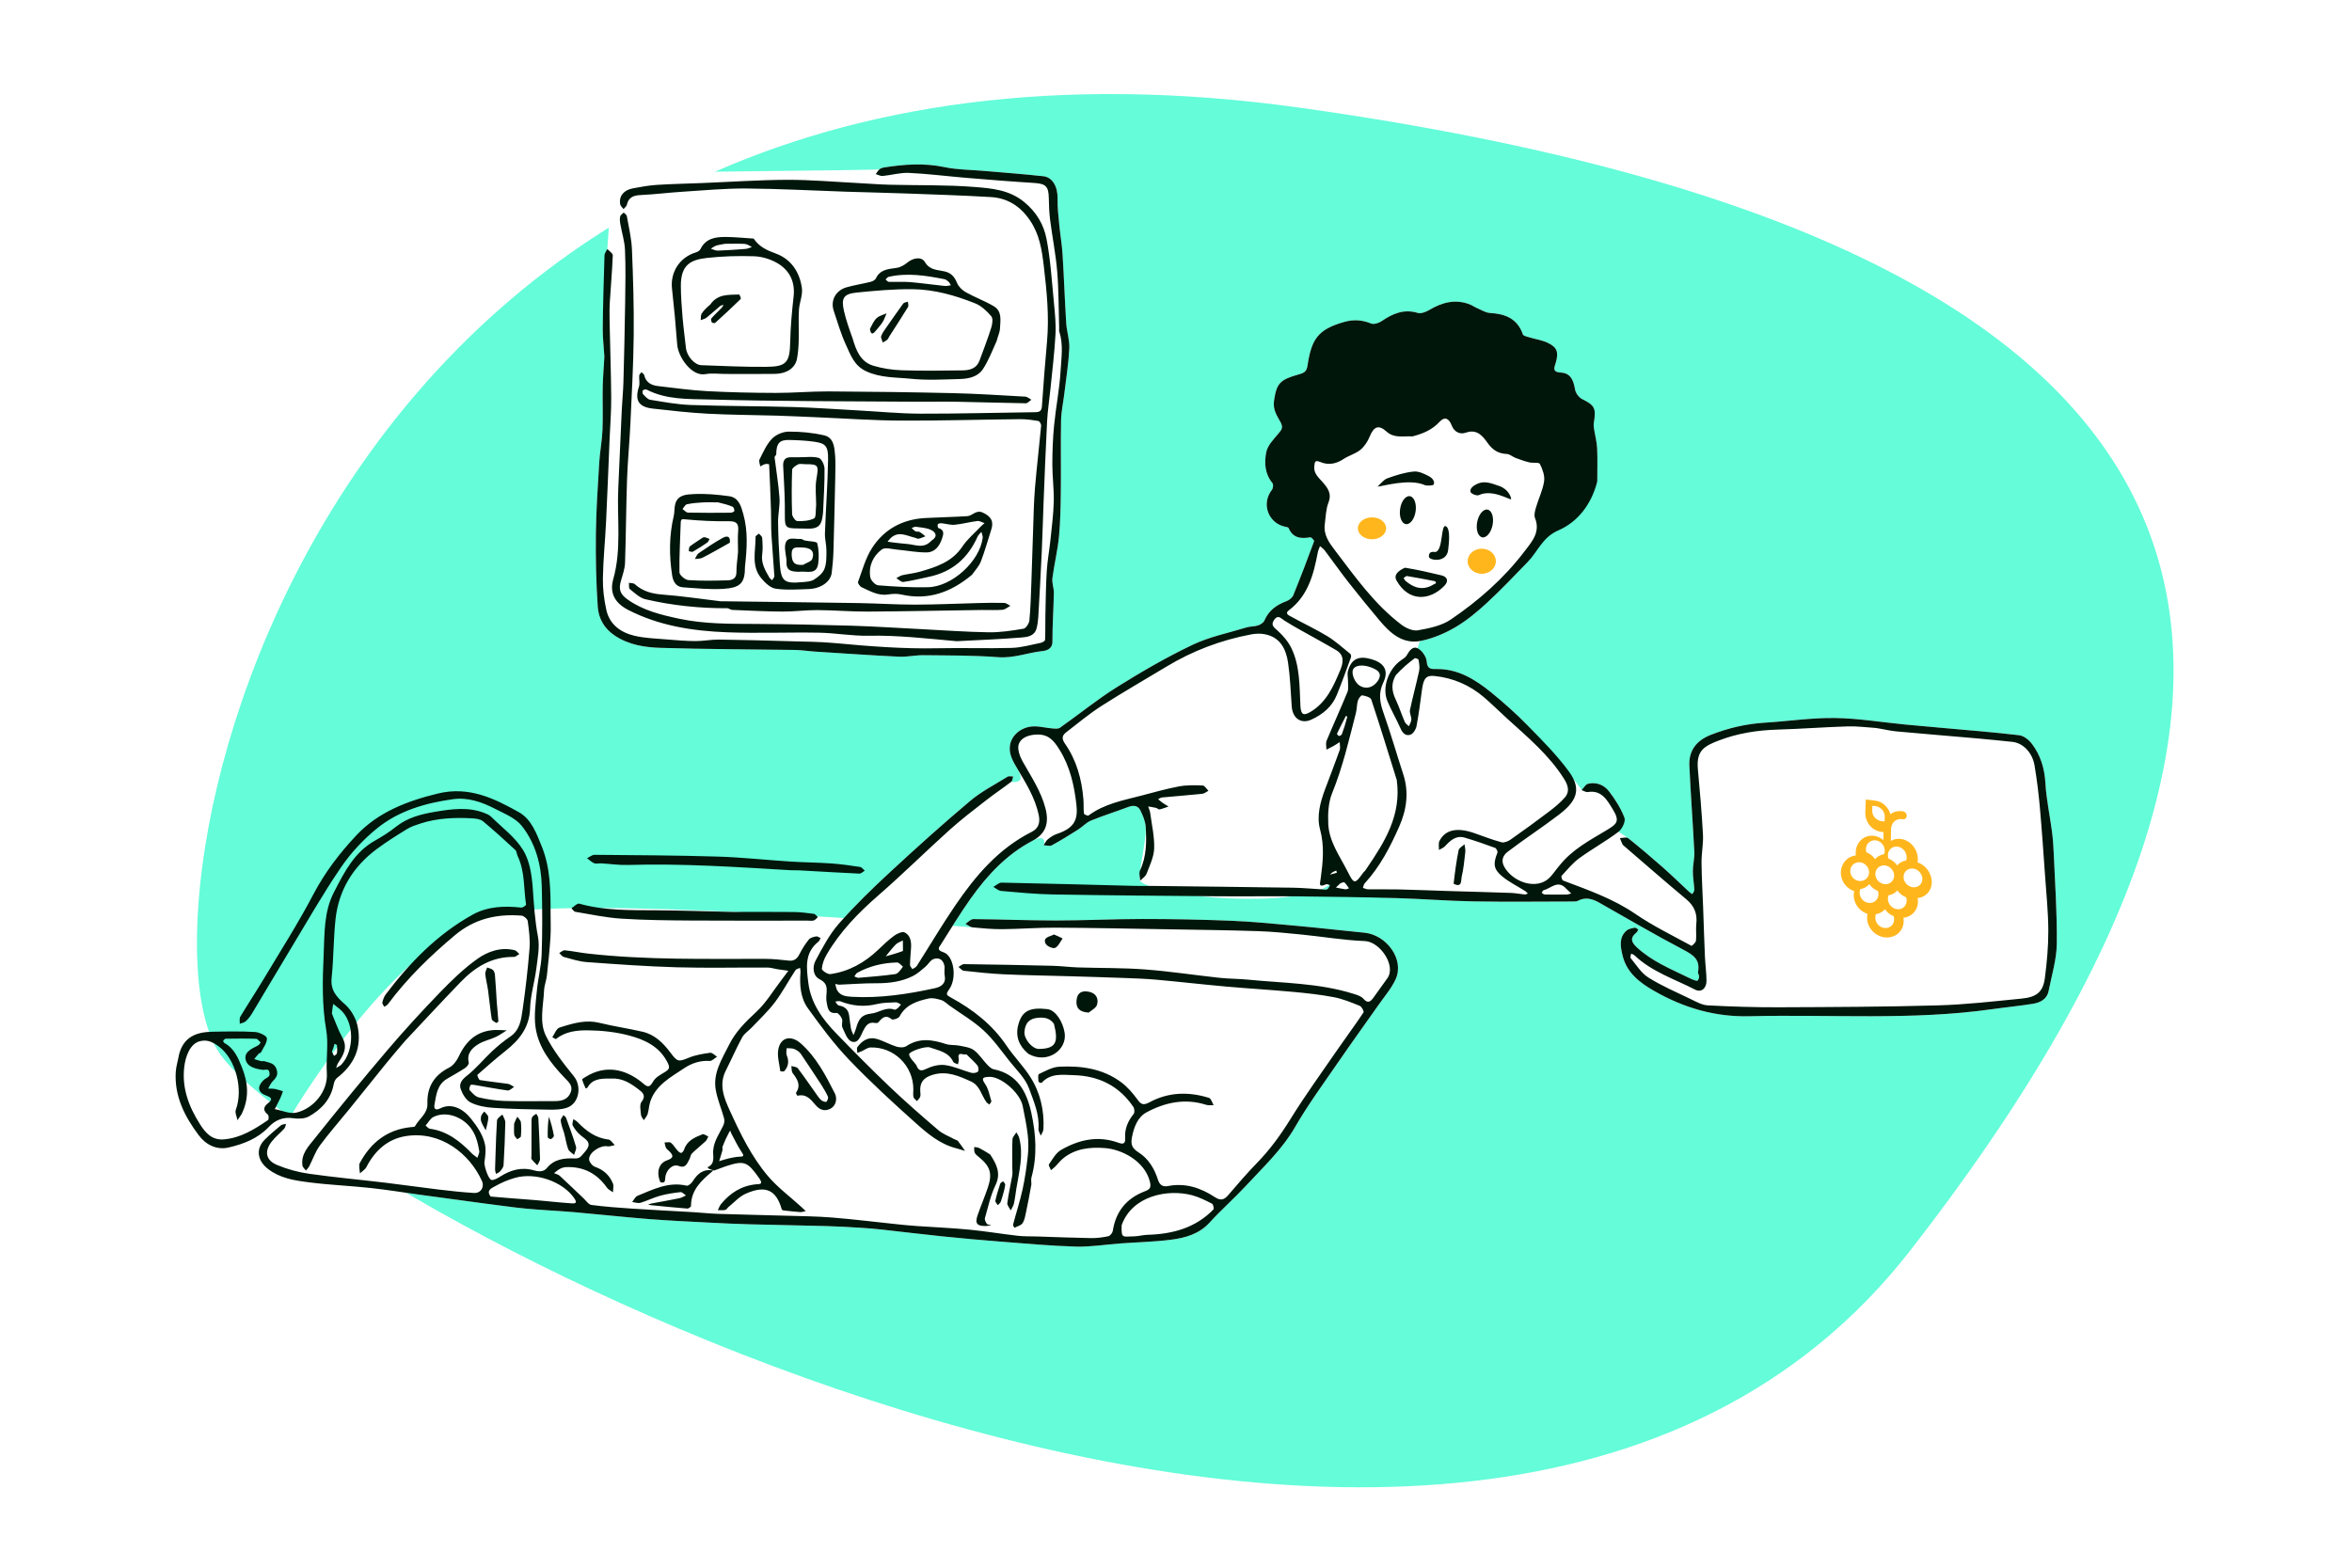 <svg width="750" height="500" viewBox="0 0 750 500" fill="none" xmlns="http://www.w3.org/2000/svg">
<path d="M750 -123H0V627H750V-123Z" fill="white"/>
<path fill-rule="evenodd" clip-rule="evenodd" d="M609.155 398.814C751.34 216.175 729.36 78.575 414.952 34.416C100.543 -9.743 38.736 290.742 70.077 336.028C101.417 381.314 466.97 581.453 609.155 398.814Z" fill="#64FCD9"/>
<path fill-rule="evenodd" clip-rule="evenodd" d="M487.174 179.211C482.897 183.637 478.651 188.107 474.135 192.28C471.029 195.15 467.705 197.919 464.076 200.049C460.734 202.01 456.967 203.592 453.186 204.383C448.887 205.283 454.68 262.011 423.506 282.516C412.629 289.67 370.068 286.537 363.612 281.094C362.47 280.132 365.62 268.457 365.34 263.754C365.232 261.938 364.439 260.08 363.612 258.414C362.89 256.958 361.482 256.737 359.881 257.339C355.888 258.839 351.806 260.113 347.86 261.724C346.363 262.335 345.189 263.696 343.784 264.584C341.015 266.333 338.23 268.068 335.354 269.628C334.7 269.983 333.649 269.605 332.78 269.564C333.224 268.923 333.537 265.904 329.27 268.141C321.001 272.476 314.859 279.093 309.554 286.537C306.189 291.259 303.194 296.247 300.079 301.145C299.915 301.402 294.006 310.136 290.686 309.418C288.573 308.96 289.407 298.141 287.309 299.961C279.229 306.971 262.542 312.926 261.307 312.293C259.199 311.212 259.011 308.362 260.056 306.404C262.249 302.297 264.468 298.046 267.508 294.585C272.599 288.786 278.178 283.384 283.846 278.132C292.186 270.406 300.647 262.796 309.339 255.471C312.95 252.429 317.276 250.228 321.321 247.715C321.746 247.451 322.473 247.671 323.06 247.666C322.929 248.05 322.722 248.613 322.44 249.356C325.617 249.71 326.29 248.341 324.461 245.248C323.053 242.867 321.612 240.489 322.07 237.678C322.621 234.302 325.869 231.766 329.612 231.678C331.537 231.633 333.47 232.15 335.407 232.314C336.276 232.387 337.393 232.541 338.009 232.107C344.098 227.82 349.891 223.075 356.19 219.135C363.968 214.27 371.952 209.638 380.222 205.692C385.65 203.101 391.733 201.873 397.543 200.104C398.707 199.749 400.014 199.856 401.164 199.475C401.942 199.216 402.897 198.618 403.19 197.926C404.567 194.673 407.088 192.91 410.263 191.727C411.116 191.408 412.086 190.621 412.417 189.81C414.733 184.127 416.917 178.39 419.04 172.632C419.136 172.373 418.17 171.307 417.827 171.366C414.839 171.88 412.286 171.645 410.907 168.409C410.795 168.146 410.147 168.075 409.733 167.982C404.325 166.767 402.176 160.585 405.583 156.238C405.969 155.747 406.106 154.498 405.768 154.092C403.298 151.125 403.122 147.524 403.786 144.205C404.226 142.004 406.213 140.024 407.771 138.167C408.787 136.955 409.216 136.263 408.321 134.615C407.225 132.594 405.841 130.685 406.257 127.849C407.093 122.141 408.161 121.082 414.391 119.344C416.098 118.868 416.681 118.277 416.945 116.561C418.232 108.173 420.196 105.055 428.734 102.657C431.626 101.845 434.37 102.028 437.195 103.178C438.083 103.54 439.641 103.061 440.541 102.45C444.073 100.047 447.628 98.459 452.073 99.799C453.127 100.117 454.695 99.501 455.762 98.868C459.895 96.419 464.13 95.267 468.794 97.138C469.505 97.423 470.137 97.903 470.844 98.202C472.256 98.799 473.672 99.736 475.128 99.821C480.002 100.105 483.86 101.6 485.607 106.656C485.787 107.178 487.037 107.388 487.825 107.631C489.711 108.211 491.727 108.489 493.49 109.316C496.61 110.779 497.059 112.384 496.08 115.746C495.684 117.106 494.788 118.68 497.745 118.834C500.649 118.986 501.715 121.009 502.224 124.125C502.411 125.275 503.392 126.721 504.412 127.235C508.497 129.291 509.019 130.108 508.239 134.856C508.137 135.473 508.2 136.137 508.296 136.763C508.613 138.837 509.182 140.894 509.284 142.975C509.451 146.412 509.329 149.863 509.329 153.585C508.097 158.399 499.641 164.468 493.49 170.453C490.405 173.455 488.251 178.097 487.174 179.211Z" fill="white"/>
<path d="M472.5 183C474.985 183 477 181.209 477 179C477 176.791 474.985 175 472.5 175C470.015 175 468 176.791 468 179C468 181.209 470.015 183 472.5 183Z" fill="#FFB61D"/>
<path d="M437.5 172C439.985 172 442 170.433 442 168.5C442 166.567 439.985 165 437.5 165C435.015 165 433 166.567 433 168.5C433 170.433 435.015 172 437.5 172Z" fill="#FFB61D"/>
<path fill-rule="evenodd" clip-rule="evenodd" d="M504.348 251.995C505.025 251.295 505.6 250.161 506.397 249.974C509.032 249.354 511.501 250.344 513.055 252.364C515.039 254.943 516.846 257.789 518.006 260.799C518.296 261.551 517.661 263.048 516.101 265.29C517.795 266.362 518.822 267.042 519.182 267.329C522.958 270.345 526.645 273.479 530.269 276.677C533.135 279.205 535.868 281.883 538.67 284.483C538.958 284.751 539.317 284.943 539.643 285.171C539.87 284.712 540.311 284.242 540.289 283.795C540.189 281.806 539.81 279.824 539.812 277.839C539.815 275.794 540.385 273.737 540.284 271.706C539.826 262.521 539.124 253.348 538.704 244.162C538.484 239.372 540.997 236.155 545.531 234.379C551.082 232.205 556.786 230.869 562.749 230.5C570.182 230.039 577.611 228.91 585.03 229.003C592.481 229.096 599.917 230.349 607.362 231.07C611.449 231.466 615.542 231.811 619.632 232.183C627.721 232.919 635.823 233.544 643.886 234.502C645.331 234.674 646.964 235.965 647.902 237.2C650.697 240.88 651.963 245.092 652.234 249.809C652.531 254.972 653.653 260.083 654.328 265.228C654.63 267.535 654.791 269.866 654.888 272.192C655.288 281.816 655.996 291.447 655.861 301.065C655.791 306.052 654.232 311.024 653.273 315.988C652.745 318.716 650.595 319.769 648.197 320.153C643.928 320.837 639.615 321.25 635.332 321.858C609.614 325.51 583.736 323.472 557.933 324.118C546.91 324.395 536.973 321.468 527.476 316.049C522.664 313.303 518.654 310.13 517.365 304.605C516.756 301.993 516.152 298.993 518.665 296.813C519.324 296.24 520.384 296.068 521.295 295.879C521.613 295.814 522.036 296.254 522.41 296.463C522.219 296.789 522.102 297.208 521.826 297.426C519.818 299.012 520.044 300.363 521.865 302.069C526.713 306.611 532.755 309.04 538.572 311.884C539.108 312.146 539.654 312.396 540.215 312.592C540.574 312.717 541.167 312.915 541.311 312.76C541.608 312.441 541.797 311.909 541.805 311.461C541.813 310.966 541.376 310.43 541.462 309.975C542.221 305.99 539.882 304.52 536.707 302.858C527.661 298.121 518.863 292.909 509.962 287.894C507.801 286.675 505.585 286.007 503.179 287.292C502.813 287.487 502.327 287.523 501.897 287.523C491.196 287.535 480.493 287.672 469.796 287.487C461.735 287.348 453.684 286.684 445.623 286.453C435.187 286.155 418.522 283.479 421.614 283.653C422.164 283.684 422.804 283.821 423.244 283.597C423.639 283.396 423.816 282.766 424.089 282.326C423.683 282.217 423.189 281.9 422.886 282.03C420.35 283.118 420.895 281.984 421.145 280.148C421.853 274.96 422.381 269.841 420.932 264.515C419.796 260.336 420.991 255.872 422.535 251.731C424.083 247.576 425.706 243.448 427.187 239.27C427.46 238.501 427.21 237.547 427.202 236.679C426.561 237.09 425.937 237.53 425.275 237.904C424.522 238.328 423.736 238.693 422.964 239.083C422.97 238.127 422.69 237.051 423.029 236.233C425.183 231.037 427.538 225.924 429.666 220.717C430.087 219.688 429.832 218.373 429.846 217.189C429.858 216.137 429.564 215.017 429.83 214.042C430.898 210.133 433.245 209.054 437.317 210.241C441.255 211.388 442.725 213.415 446.755 210.588C447.411 210.128 448.2 209.678 448.568 209.022C449.418 207.507 450.555 205.893 452.228 206.852C453.532 207.6 454.806 209.472 454.935 210.946C455.13 213.185 456.038 213.428 457.847 213.386C464.822 213.226 470.372 216.676 475.49 220.836C479.486 224.084 483.359 227.529 486.956 231.21C491.633 235.994 505.009 252.217 504.348 251.995Z" fill="white"/>
<path fill-rule="evenodd" clip-rule="evenodd" d="M606.371 261.25L606.826 261.303C607.474 261.379 608.003 260.875 608.008 260.176C608.012 259.478 607.494 258.851 606.85 258.775L606.397 258.722C605.05 258.563 603.803 258.937 602.818 259.687C602.153 257.422 600.279 255.628 598.04 255.363L594.969 255L594.807 259.084C594.683 262.176 596.948 264.965 599.854 265.3L600.624 265.389L600.561 267.943C599.695 267.2 598.639 266.7 597.491 266.568C594.469 266.221 591.89 268.544 591.743 271.747C591.726 272.112 591.741 272.473 591.786 272.828C589.219 273.083 587.169 275.212 587.01 278.016C586.851 280.819 588.684 283.382 591.265 284.211C591.186 284.552 591.137 284.906 591.12 285.271C590.991 288.074 592.88 290.637 595.509 291.466C595.433 291.807 595.387 292.16 595.374 292.526C595.261 295.729 597.822 298.618 601.083 298.966C604.344 299.313 607.019 296.99 607.045 293.787C607.048 293.421 607.018 293.061 606.957 292.706C609.609 292.451 611.601 290.322 611.594 287.518C611.593 287.153 611.56 286.792 611.496 286.437C614.101 286.183 616.036 284.053 616 281.25C615.963 278.446 614.014 275.883 611.471 275.054C611.532 274.713 611.562 274.36 611.561 273.995C611.554 270.791 609.089 267.902 606.067 267.555C604.919 267.423 603.847 267.677 602.952 268.217L603.024 264.399C603.061 262.452 604.562 261.039 606.371 261.25ZM597.002 258.537L597.061 257L597.907 257.088C599.659 257.27 601.046 258.784 600.999 260.463L600.956 262L600.1 261.912C598.328 261.73 596.938 260.216 597.002 258.537ZM608 273.401C607.999 273.774 607.934 274.122 607.811 274.441C606.678 274.616 605.686 275.176 604.967 276C604.268 275.02 603.291 274.244 602.165 273.82C602.05 273.474 601.993 273.112 602.001 272.739C602.033 271.056 603.394 269.835 605.035 270.018C606.676 270.201 608.006 271.718 608 273.401ZM600.933 281.982C599.267 281.804 597.951 280.321 598.001 278.676C598.052 277.032 599.427 275.839 601.068 276.018C602.708 276.196 604.024 277.679 604 279.324C603.976 280.968 602.6 282.161 600.933 281.982ZM598.103 268.018C599.742 268.201 601.042 269.718 600.999 271.401C600.989 271.781 600.919 272.124 600.788 272.441C599.649 272.616 598.643 273.176 597.903 274C597.224 273.02 596.263 272.244 595.145 271.82C595.036 271.473 594.987 271.111 595.003 270.739C595.072 269.056 596.463 267.835 598.103 268.018ZM590.004 277.676C590.09 276.032 591.494 274.839 593.134 275.018C594.773 275.196 596.058 276.679 595.998 278.324C595.938 279.968 594.534 281.161 592.868 280.982C591.203 280.804 589.918 279.321 590.004 277.676ZM593.23 283.559C594.364 283.384 595.365 282.824 596.095 282C596.768 282.979 597.725 283.756 598.841 284.18C598.954 284.527 599.008 284.888 598.999 285.261C598.958 286.944 597.568 288.165 595.902 287.982C594.236 287.799 592.935 286.282 593.003 284.599C593.017 284.227 593.095 283.879 593.23 283.559ZM598.001 292.599C598.012 292.225 598.085 291.878 598.216 291.559C599.348 291.384 600.342 290.824 601.063 290C601.746 290.979 602.711 291.756 603.83 292.18C603.947 292.527 604.005 292.889 604 293.261C603.977 294.944 602.602 296.165 600.935 295.982C599.269 295.799 597.953 294.282 598.001 292.599ZM604.966 289.982C603.299 289.799 601.969 288.282 602.001 286.599C602.008 286.219 602.075 285.876 602.203 285.559C603.333 285.384 604.32 284.824 605.033 284C605.725 284.979 606.697 285.756 607.819 286.18C607.939 286.527 608.001 286.889 608 287.261C607.994 288.944 606.633 290.165 604.966 289.982ZM609.998 282.982C608.331 282.804 606.986 281.321 607 279.676C607.014 278.032 608.361 276.839 610.002 277.018C611.643 277.196 612.988 278.679 613 280.324C613.012 281.968 611.666 283.161 609.998 282.982Z" fill="#FFB61D"/>
<path fill-rule="evenodd" clip-rule="evenodd" d="M134.095 381.074C128.773 380.341 123.466 379.472 118.128 378.894C111.731 378.201 105.283 377.949 98.904 377.136C94.219 376.538 89.494 375.932 85.468 372.828C82.072 370.21 81.432 366.413 84.481 363.423C86.09 361.845 87.806 360.371 89.544 358.936C89.956 358.595 90.651 358.597 91.216 358.441C91.142 358.648 126.83 295.786 161.133 290.933C195.436 286.08 312.075 295.967 310.207 295.788C309.394 295.71 308.636 295.048 307.853 294.655C308.701 294.126 309.553 293.133 310.397 293.139C319.177 293.208 327.955 293.584 336.733 293.581C345.881 293.578 355.028 293.105 364.176 293.108C373.692 293.111 383.215 293.28 392.723 293.673C399.699 293.962 406.662 294.663 413.62 295.3C420.793 295.956 427.95 296.783 435.119 297.489C442.11 298.176 447.922 305.967 445.039 312.308C443.726 315.197 441.551 317.702 439.704 320.338C435.442 326.419 431.078 332.43 426.874 338.551C422.15 345.43 417.178 352.179 413.011 359.387C408.804 366.664 402.795 372.252 397.223 378.273C393.54 382.252 389.427 385.837 385.785 389.851C382.402 393.578 377.999 394.812 373.408 395.394C368.066 396.072 362.653 396.187 357.273 396.578C352.536 396.923 347.79 397.719 343.068 397.589C335.079 397.368 327.102 396.622 319.127 396.004C312.985 395.529 306.849 394.971 300.721 394.344C294.194 393.676 287.681 392.87 281.159 392.153C279.027 391.919 276.888 391.732 274.747 391.602C271.136 391.381 267.523 391.152 263.908 391.053C255.592 390.823 247.273 390.698 238.956 390.473C234.603 390.355 230.252 390.151 225.903 389.923C219.505 389.586 213.102 389.303 206.717 388.796C198.896 388.176 191.095 387.304 183.279 386.626C178.089 386.175 172.877 385.967 167.692 385.474C163.385 385.064 159.102 384.396 154.532 383.843C147.535 382.92 140.814 382 134.095 381.074Z" fill="white"/>
<path fill-rule="evenodd" clip-rule="evenodd" d="M192.724 113.732C192.54 110.58 192.175 107.703 192.205 104.83C192.289 97.034 194.912 63.309 195.158 55.516C195.179 54.83 279.989 54.395 280.479 53.976C280.846 53.663 281.397 53.492 281.891 53.414C288.316 52.401 294.691 51.933 301.191 53.308C305.269 54.17 309.536 54.139 313.718 54.507C320.037 55.061 326.367 55.521 332.672 56.208C335.672 56.535 337.317 59.623 337.236 63.4C337.178 66.117 337.499 68.849 337.758 71.564C338.061 74.738 338.622 77.892 338.821 81.071C339.28 88.383 339.526 95.709 339.988 103.021C340.16 105.74 341.108 108.457 340.973 111.138C340.729 115.994 339.948 120.823 339.37 125.661C339.034 128.466 338.4 131.262 338.345 134.07C338.2 141.538 338.363 149.012 338.272 156.482C338.213 161.388 338.149 166.312 337.677 171.189C337.249 175.617 336.155 179.977 335.589 184.398C335.393 185.933 336.078 187.561 336.049 189.141C335.953 194.323 335.569 199.504 335.593 204.684C335.604 207.058 333.559 207.523 332.52 207.633C327.763 208.136 323.274 209.987 318.294 209.602C310.379 208.991 302.407 209.06 294.458 208.969C291.862 208.939 289.249 209.566 286.666 209.441C277.758 209.011 268.859 208.391 259.958 207.821C257.818 207.684 255.685 207.329 253.546 207.295C239.234 207.071 224.916 207.081 210.613 206.625C205.637 206.467 200.631 205.712 196.169 202.801C192.675 200.522 190.873 197.271 190.615 193.516C190.083 185.777 189.927 177.994 190.018 170.234C190.107 162.636 190.634 155.04 191.091 147.45C191.299 143.996 191.985 140.567 192.125 137.114C192.31 132.57 192.103 128.012 192.194 123.463C192.257 120.309 192.54 117.16 192.724 113.732Z" fill="white"/>
<path fill-rule="evenodd" clip-rule="evenodd" d="M364.176 293.108C373.692 293.111 383.215 293.28 392.723 293.673C399.699 293.962 406.662 294.663 413.62 295.3C420.793 295.956 427.95 296.783 435.119 297.489C442.11 298.176 447.922 305.967 445.039 312.308C443.726 315.197 441.551 317.702 439.704 320.338C435.442 326.419 431.078 332.43 426.874 338.551C422.15 345.43 417.178 352.179 413.011 359.387C408.804 366.664 402.795 372.252 397.223 378.273C393.54 382.252 389.427 385.837 385.785 389.851C382.402 393.578 377.999 394.812 373.408 395.394C368.066 396.072 362.653 396.187 357.273 396.578C352.536 396.923 347.79 397.719 343.068 397.589C335.079 397.368 327.102 396.622 319.127 396.004C312.985 395.529 306.849 394.971 300.721 394.344C294.194 393.676 287.681 392.87 281.159 392.153C279.027 391.919 276.888 391.732 274.747 391.602C271.136 391.381 267.523 391.152 263.908 391.053C255.592 390.823 247.273 390.698 238.956 390.473C234.603 390.355 230.252 390.151 225.903 389.923C219.505 389.586 213.102 389.303 206.717 388.796C198.896 388.176 191.095 387.304 183.279 386.626C178.089 386.175 172.877 385.967 167.692 385.474C163.385 385.064 159.102 384.396 154.532 383.843C147.535 382.92 140.814 382.001 134.095 381.074C128.773 380.341 123.466 379.472 118.128 378.894C111.731 378.201 105.283 377.949 98.904 377.136L97.997 377.019C93.612 376.449 89.235 375.732 85.468 372.828C82.072 370.21 81.432 366.413 84.481 363.423C86.09 361.845 87.806 360.371 89.544 358.936C89.956 358.596 90.651 358.597 91.216 358.441C91.034 358.952 90.984 359.583 90.648 359.952C89.297 361.434 87.673 362.698 86.49 364.295C84.233 367.342 84.815 370.087 88.39 371.577C91.614 372.92 95.101 373.869 98.562 374.361C106.634 375.509 114.764 376.245 122.862 377.212C128.559 377.892 134.238 378.717 139.935 379.4C143.647 379.846 147.37 380.244 151.099 380.487C153.285 380.629 154.574 378.646 153.666 376.635C149.744 367.95 140.516 360.59 129.402 362.35C123.655 363.26 119.54 366.969 116.854 372.202C116.432 373.024 115.48 373.574 114.773 374.25C114.742 373.124 114.285 371.77 114.748 370.909C118.252 364.383 123.518 360.235 131.107 359.483C131.536 359.44 132.211 359.447 132.341 359.202C133.626 356.781 136.404 355.237 136.297 351.976C136.123 346.71 138.418 342.923 143.228 340.5C144.54 339.839 145.657 338.301 146.31 336.907C148.659 331.888 152.196 328.696 157.948 328.504C159.158 328.464 160.372 328.581 161.585 328.626C160.409 329.343 159.287 330.176 158.045 330.751C156.27 331.573 154.267 331.976 152.616 332.978C150.508 334.256 148.775 335.963 149.478 338.932C149.588 339.395 148.858 340.272 148.305 340.635C146.437 341.861 144.475 342.945 142.544 344.076C139.381 345.93 139.104 349.24 138.543 352.32C138.343 353.416 138.645 354.38 140.451 353.476C143.944 351.729 147.62 353.551 150.203 356.806C152.208 359.332 153.952 361.888 154.635 364.954C155.037 366.753 154.746 368.761 154.476 370.634C154.312 371.768 155.76 376.328 156.812 376.352C157.694 376.372 158.661 375.785 159.47 375.275C162.8 373.178 166.236 372.122 170.22 373.265C171.557 373.649 173.272 373.906 174.387 372.538C176.76 369.625 179.998 369.332 183.357 369.477C185.005 369.548 185.415 368.584 186.418 367.478C189.077 364.549 187.029 363.599 185.146 362.082C184.127 361.261 183.291 360.129 182.632 358.987C182.352 358.502 182.738 357.632 182.821 356.937C183.267 357.238 183.781 357.473 184.147 357.851C186.894 360.692 189.905 362.971 194.037 363.439C194.764 363.521 195.379 364.6 196.045 365.218C195.239 365.362 194.388 365.745 193.635 365.604C191.468 365.198 187.795 367.55 187.844 369.746C187.863 370.584 188.877 371.847 189.708 372.136C192.459 373.093 194.372 374.833 195.439 377.439C195.771 378.25 195.476 379.318 195.467 380.269C194.815 379.785 193.982 379.428 193.54 378.797C190.36 374.263 186.06 372.016 180.519 372.241C179.852 372.268 179.145 372.49 178.548 372.799C177.869 373.15 177.293 373.7 176.672 374.164C177.282 374.438 178.015 374.579 178.482 375.009C181.051 377.368 183.548 379.806 186.086 382.2C186.89 382.959 187.676 384.188 188.587 384.307C192.928 384.875 197.305 385.199 201.677 385.488C208.161 385.916 214.653 386.231 221.141 386.615C223.741 386.769 226.335 387.062 228.937 387.148C235.962 387.379 242.989 387.514 250.014 387.724C255.104 387.876 260.207 387.906 265.278 388.314C272.273 388.878 279.243 389.754 286.226 390.48C288.268 390.693 290.313 390.889 292.361 391.032C297.926 391.42 303.505 391.648 309.055 392.183C314.234 392.682 319.377 393.55 324.549 394.143C326.565 394.374 328.616 394.295 330.65 394.36C336.385 394.543 342.119 394.787 347.855 394.879C349.712 394.909 351.603 394.672 353.421 394.285C354.009 394.16 354.748 393.219 354.849 392.563C355.805 386.38 359.204 382.214 364.993 379.985C366.608 379.363 367.206 378.876 366.64 376.743C364.924 370.276 357.777 366.564 352.264 366.162C347.52 365.816 342.882 366.301 338.991 369.47C338.069 370.22 337.348 371.211 336.503 372.061C336.085 372.482 335.597 372.832 335.14 373.215C334.901 372.576 334.266 371.662 334.488 371.345C335.631 369.707 336.702 367.72 338.332 366.775C344.036 363.469 350.15 362.107 356.645 364.471C358.029 364.974 358.927 364.882 358.792 363.022C358.578 360.068 359.651 357.563 361.503 355.275C361.862 354.832 361.779 353.608 361.417 353.069C356.906 346.361 350.432 343.144 342.469 342.918C338.861 342.816 335.02 342.161 332.138 345.38C332.047 345.481 331.162 345.158 331.15 344.996C331.088 344.161 330.919 342.737 331.282 342.565C333.354 341.585 335.538 340.336 337.738 340.22C344.763 339.851 351.638 340.816 357.49 345.151C359.45 346.604 361.141 348.542 362.589 350.526C363.804 352.19 364.449 352.703 366.606 351.537C372.603 348.294 379.066 348.133 385.525 350.158C386.195 350.368 386.52 351.679 387.004 352.479C386.212 352.454 385.361 352.609 384.635 352.377C377.909 350.227 371.521 351.58 365.599 354.771C362.783 356.288 361.576 359.481 360.951 362.731C360.526 364.944 360.935 366.215 363.057 367.544C366.173 369.496 368.132 372.719 369.239 376.244C369.804 378.044 370.883 378.586 372.444 378.281C377.987 377.2 382.885 378.849 387.406 381.821C389.22 383.015 390.339 382.711 391.66 381.168C394.652 377.67 397.654 374.168 400.862 370.872C404.961 366.66 408.348 362.005 411.448 356.996C416.208 349.305 421.534 341.963 426.671 334.508C429.35 330.62 432.184 326.837 434.795 322.906C435.01 322.584 434.223 321.064 433.611 320.815C430.925 319.725 428.191 318.588 425.364 318.048C421.034 317.22 416.624 316.747 412.227 316.343C405.087 315.686 397.924 315.273 390.782 314.636C383.424 313.98 376.085 313.123 368.727 312.464C365.127 312.142 361.505 312.03 357.89 311.896C351.972 311.677 346.052 311.509 340.133 311.336C333.476 311.141 326.814 311.054 320.163 310.748C315.88 310.55 311.607 310.086 307.343 309.623C306.738 309.557 306.205 308.821 305.639 308.395C306.227 308.083 306.819 307.493 307.403 307.5C316.828 307.626 326.253 307.799 335.676 308.031C338.37 308.097 341.055 308.463 343.749 308.55C350.866 308.781 358.006 308.657 365.098 309.193C373.042 309.794 380.937 311.01 388.864 311.864C391.909 312.191 394.991 312.157 398.039 312.458C409.19 313.559 420.497 313.529 431.343 316.89C432.554 317.266 434.002 317.659 434.762 318.541C436.186 320.193 437.027 319.44 437.92 318.241C439.434 316.206 440.854 314.102 442.361 312.061C445.339 308.024 440.024 300.325 435.205 300.142C428.482 299.886 421.797 298.736 415.085 298.067C410.451 297.605 405.806 297.132 401.155 296.98C391.642 296.67 382.123 296.555 372.607 296.393C360.6 296.19 348.593 295.936 336.586 295.872C330.944 295.842 325.302 296.301 319.658 296.351C316.508 296.378 313.348 296.089 310.207 295.788C309.394 295.71 308.636 295.048 307.853 294.655C308.701 294.126 309.553 293.133 310.397 293.139C319.177 293.208 327.955 293.584 336.733 293.581C345.881 293.578 355.028 293.106 364.176 293.108ZM357.669 390.762C357.533 395.156 357.973 394.35 361.469 394.33C362.96 394.321 364.446 393.868 365.94 393.826C373.888 393.601 381.17 391.659 386.91 385.772C387.171 385.505 386.879 384.101 386.5 383.91C384.453 382.876 382.365 381.799 380.165 381.214C372.415 379.153 361.058 381.304 357.669 390.762ZM279.43 331.316C281.633 331.914 283.664 333.128 285.851 333.811C286.817 334.113 288.246 334.171 289.013 333.661C293.136 330.919 297.289 331.559 301.607 332.979C302.956 333.422 304.505 333.211 305.92 333.504C307.509 333.832 309.312 334.033 310.548 334.937C312.179 336.132 313.312 337.993 314.738 339.492C315.333 340.119 316.068 340.867 316.847 341.025C324.447 342.568 327.379 348.163 328.856 354.889C330.361 361.745 330.804 368.651 328.908 375.546C328.743 376.147 328.886 376.832 328.886 377.754C328.333 380.844 327.812 383.665 327.211 386.468C326.942 387.721 326.747 389.096 326.072 390.123C325.586 390.863 324.362 391.12 323.467 391.592C323.32 391.239 322.978 390.835 323.055 390.542C324.041 386.808 325.246 383.125 326.073 379.358C326.842 375.854 327.348 372.28 327.735 368.711C327.975 366.492 327.985 364.203 327.73 361.988C327.372 358.876 326.719 355.793 326.108 352.715C325.267 348.48 319.009 343.149 315.253 343.451C313.832 343.565 312.636 343.625 314.089 345.668C315.183 347.206 315.536 349.288 316.112 351.161C316.2 351.447 315.705 351.911 315.479 352.293C315.149 352.014 314.747 351.788 314.502 351.449C312.912 349.255 312.483 346.219 309.638 344.933C305.73 343.167 301.922 341.433 297.371 342.814C294.492 343.689 293.244 345.255 293.456 348.157C293.496 348.707 293.599 349.312 293.424 349.803C293.241 350.319 292.76 350.729 292.409 351.186C292.022 350.765 291.414 350.397 291.298 349.912C291.111 349.127 291.248 348.265 291.248 347.435C291.248 339.93 285.055 333.827 277.552 334.081C276.607 334.113 275.692 334.883 274.755 335.293C274.309 335.489 273.844 335.643 273.388 335.816C273.378 335.187 273.107 334.367 273.403 333.959C274.87 331.939 276.881 330.624 279.43 331.316ZM310.65 365.824C311.185 365.926 311.776 365.917 312.244 366.153C313.394 366.731 314.487 367.422 315.741 368.206C317.791 371.33 319.266 374.182 317.438 377.998C315.865 381.282 315.08 384.951 314.069 388.485C313.918 389.012 314.307 389.833 314.693 390.323C314.948 390.647 315.646 390.621 316.145 390.751C315.546 390.847 314.949 391.016 314.349 391.026C311.521 391.073 310.828 390.199 311.745 387.552C312.777 384.573 314.031 381.669 315.028 378.679C316.502 374.259 315.752 371.965 312.161 369.042C311.663 368.637 311.091 368.208 310.83 367.659C310.581 367.137 310.696 366.443 310.65 365.824ZM261.679 299.2C261.443 299.591 261.294 300.093 260.959 300.357C256.452 303.902 257.177 308.799 257.762 313.491C258.577 320.015 262.298 325.11 266.728 329.671C272.296 335.403 277.906 341.102 283.693 346.61C288.713 351.388 293.944 355.951 299.216 360.453C300.686 361.708 302.626 362.412 304.356 363.36C304.729 363.565 305.247 363.634 305.485 363.934C306.286 364.943 306.99 366.027 307.732 367.082C306.787 366.795 305.852 366.469 304.896 366.226C299.72 364.909 295.744 361.535 291.951 358.139C284.679 351.63 277.465 345.016 270.728 337.966C265.907 332.922 261.699 327.245 257.611 321.567C255.24 318.271 254.945 314.162 255.259 310.109C255.295 309.644 255.171 309.166 255.121 308.694C254.617 308.937 253.904 309.044 253.643 309.446C251.427 312.849 249.506 316.465 247.072 319.698C244.895 322.587 242.19 325.08 239.696 327.728C238.696 328.79 237.333 329.631 236.663 330.861C234.785 334.303 233.233 337.922 231.457 341.422C229.113 346.038 230.927 350.291 232.782 354.351C236.111 361.637 239.646 368.909 244.842 375.05C247.957 378.732 251.948 381.672 255.543 384.948C256.013 385.377 256.468 385.823 256.931 386.261C256.347 386.378 255.756 386.624 255.182 386.586C253.379 386.467 251.581 386.25 249.784 386.044C249.599 386.022 249.323 385.85 249.279 385.694C247.518 379.478 244.076 377.881 237.701 380.771C235.679 381.687 234.075 383.532 232.292 384.967C231.935 385.255 231.677 385.82 231.301 385.897C230.527 386.053 229.704 385.966 228.9 385.979C229.224 385.338 229.446 384.613 229.889 384.069C232.794 380.51 236.398 378.185 241.092 377.721C242.074 377.624 243.574 377.871 242.093 375.782C238.38 370.545 237.42 370.002 231.46 371.963C230.246 372.362 229.067 372.869 227.733 373.326C227.08 373.142 226.553 372.984 226.056 372.759C225.871 372.675 225.756 372.436 225.609 372.267C228.209 371.221 227.271 368.608 227.413 366.94C227.686 363.751 229.491 361.479 230.693 358.831C230.984 358.192 231.065 357.302 230.88 356.627C230.04 353.574 228.742 350.612 228.221 347.515C227.324 342.175 230.22 337.795 232.466 333.267C234.558 329.047 237.743 325.908 241.159 322.739C244.286 319.838 246.545 316.002 249.18 312.573C249.93 311.597 250.658 310.603 251.396 309.618C250.217 309.452 249.035 309.301 247.859 309.115C246.826 308.952 245.799 308.595 244.768 308.59C235.085 308.549 225.395 308.782 215.72 308.505C206.166 308.231 196.62 307.541 187.084 306.849C184.612 306.67 182.175 305.853 179.756 305.203C179.209 305.057 178.803 304.386 178.333 303.957C178.924 303.648 179.546 303.029 180.101 303.085C182.543 303.329 184.956 303.85 187.396 304.125C206.208 306.243 225.099 305.781 243.975 305.823C246.482 305.829 248.996 306.091 251.49 306.377C253.336 306.589 254.232 305.712 255.003 304.184C255.817 302.57 256.813 301.013 257.953 299.613C258.425 299.033 259.455 298.808 260.275 298.652C260.693 298.572 261.208 299.001 261.679 299.2ZM324.101 361.149C324.404 361.729 324.83 362.276 324.993 362.893C326.424 368.323 324.992 373.609 324.123 378.922C323.854 380.565 323.678 382.227 323.321 383.849C323.15 384.622 322.652 385.323 322.302 386.057C321.914 385.269 321.115 384.429 321.209 383.704C321.589 380.778 322.277 377.893 322.777 374.98C322.915 374.175 322.798 373.325 322.798 372.219C322.798 369.086 322.708 366.225 322.858 363.376C322.897 362.614 323.666 361.89 324.101 361.149ZM227.456 373.326L226.979 373.732C223.636 376.574 220.356 379.525 220.347 384.613C220.347 384.911 219.573 385.489 219.197 385.46C215.353 385.162 211.518 384.767 207.68 384.392C207.335 384.359 206.995 384.272 206.652 384.21C207.001 384.088 207.342 383.918 207.702 383.85C210.693 383.284 213.694 382.768 216.676 382.159C217.394 382.012 218.053 381.573 218.739 381.268C218.155 380.897 217.532 380.161 216.996 380.219C214.8 380.46 212.589 380.792 210.463 381.379C208.339 381.966 206.34 383 204.222 383.622C203.434 383.853 202.466 383.471 201.58 383.369C202.136 382.695 202.557 381.688 203.269 381.399C208.286 379.359 213.209 376.791 218.977 378.167C219.494 378.29 220.501 377.387 220.915 376.731C222.425 374.334 224.255 372.722 227.456 373.326ZM319.866 376.76C320.106 377.12 320.585 377.513 320.541 377.834C320.368 379.111 320.03 380.366 319.615 381.767C319.348 382.403 319.294 382.939 319.068 383.387C318.872 383.775 318.481 384.064 318.175 384.396C317.899 383.907 317.31 383.349 317.4 382.94C317.802 381.111 318.365 379.313 318.953 377.531C319.059 377.209 319.552 377.014 319.866 376.76ZM164.118 375.691C161.928 376.329 159.771 377.247 157.795 378.379C156.758 378.974 154.92 379.631 156.469 381.629C158.693 381.813 160.916 382.004 163.14 382.18C165.726 382.385 168.315 382.553 170.898 382.78C174.709 383.114 178.512 383.543 182.326 383.807C183.434 383.884 184.175 383.716 183.114 382.161C179.526 376.904 170.822 373.739 164.118 375.691ZM225.868 362.467C225.588 362.976 225.411 363.595 225.008 363.974C223.584 365.313 222.031 366.518 220.639 367.887C220.195 368.325 220.16 369.15 219.834 369.74C219.094 371.075 218.666 372.741 216.371 371.858C214.514 371.144 212.33 373.159 212.134 375.668C212.053 376.71 212.05 377.478 210.575 377.062C209.206 373.853 210.056 370.97 212.758 370.055C215.059 369.277 214.64 368.361 213.328 367.083C212.998 366.763 212.57 366.487 212.378 366.096C212.122 365.574 212.052 364.961 211.903 364.387C212.596 364.397 213.494 364.138 213.937 364.476C214.756 365.1 215.276 366.103 215.985 366.89C216.32 367.26 216.835 367.757 217.215 367.715C217.575 367.675 218.012 367.054 218.161 366.604C219.103 363.757 221.569 362.74 224.009 361.777C224.466 361.596 225.24 362.216 225.868 362.467ZM160.206 355.476C160.621 356.42 161.15 357.231 161.132 358.031C161.034 362.56 160.849 367.088 160.574 371.61C160.532 372.302 159.938 373.016 159.461 373.608C159.159 373.982 158.598 374.149 158.154 374.409C158.054 373.914 157.853 373.416 157.869 372.925L158.027 367.752C158.137 364.304 158.266 360.857 158.477 357.415C158.521 356.692 159.514 356.028 160.206 355.476ZM164.137 303.069C164.691 303.207 165.117 303.859 165.602 304.273C165.027 304.597 164.447 305.21 163.876 305.201C156.935 305.098 151.564 308.382 146.967 313.129C141.013 319.278 135.214 325.578 129.209 331.952C127.116 334.414 125.127 336.711 123.212 339.068C119.24 343.958 115.319 348.89 111.355 353.786C108.23 357.645 104.931 361.373 101.989 365.365C100.542 367.327 99.747 369.765 98.614 371.965C98.355 372.467 97.916 372.875 97.559 373.326C97.178 372.808 96.543 372.33 96.455 371.766C95.889 368.116 98.363 365.617 100.308 363.178C107.912 353.641 115.645 344.202 123.551 334.914C128.886 328.647 134.457 322.564 140.179 316.647C143.934 312.764 147.863 308.924 152.246 305.815C155.595 303.441 159.731 301.967 164.137 303.069ZM171.027 355.227C171.248 355.688 171.639 356.14 171.664 356.612C171.894 360.954 172.102 365.299 172.2 369.645C172.215 370.312 171.641 370.992 171.34 371.666C170.719 371.019 170.049 370.411 169.505 369.705C169.327 369.474 169.477 368.99 169.477 368.345C169.477 364.752 169.468 361.436 169.485 358.12C169.488 357.5 169.443 356.802 169.706 356.285C169.94 355.827 170.571 355.572 171.027 355.227ZM232.903 360.645C232.794 360.751 232.648 360.838 232.582 360.966C231.835 362.407 231.1 363.855 230.362 365.854C230.362 366.222 230.441 366.613 230.348 366.956C230.039 368.095 229.667 369.217 229.32 370.346C230.336 370.048 231.34 369.697 232.371 369.466C233.479 369.218 234.607 368.974 235.734 368.927C237.048 368.872 237.415 368.786 236.498 367.439C235.204 365.536 234.233 363.413 233.136 361.378C233.016 361.156 232.979 360.89 232.903 360.645ZM138.238 356.232C137.197 356.745 136.544 358.048 135.713 358.988C136.166 359.339 136.586 359.938 137.077 360.004C142.61 360.75 146.676 363.952 150.658 368.068C151.177 368.471 151.696 368.875 152.215 369.278C152.434 368.543 152.938 367.759 152.822 367.081C152.358 364.372 151.727 361.747 149.886 359.485C147.026 355.973 142.054 354.355 138.238 356.232ZM179.682 355.648C179.97 355.951 180.395 356.203 180.525 356.563C181.629 359.608 182.77 362.646 183.68 365.751C183.896 366.491 183.284 367.474 183.053 368.345C182.402 367.728 181.437 367.224 181.165 366.471C180.584 364.858 180.362 363.115 179.855 361.287C179.392 359.902 178.934 358.668 178.804 357.401C178.748 356.852 179.369 356.235 179.682 355.648ZM165.433 259.024C169.466 261.281 171.098 265.851 172.774 270.013C175.525 276.841 175.585 284.059 175.566 291.271C175.56 293.793 175.699 296.324 175.535 298.835C175.267 302.927 174.852 307.012 174.399 311.09C174.218 312.723 173.553 314.318 173.486 315.946C173.287 320.779 171.89 325.932 174.07 330.356C176.357 334.999 179.695 339.192 182.979 343.254C185.59 346.484 184.669 351.919 180.853 353.27C179.061 353.905 176.987 353.945 175.045 353.917C169.124 353.833 163.197 353.721 157.292 353.335C154.82 353.173 152.193 352.695 150.022 351.597C148.587 350.872 147.461 348.919 146.892 347.275C146.351 345.712 147.212 344.391 148.817 343.149C151.772 340.863 154.162 337.862 156.912 335.293C158.714 333.609 160.639 332.019 162.68 330.639C165.794 328.534 166.195 325.202 166.65 322.037C167.585 315.546 168.336 309.018 168.854 302.481C169.082 299.607 168.673 296.657 168.282 293.778C168.19 293.096 167.041 292.091 166.315 292.033C158.484 291.416 151.369 292.994 145.103 298.244C137.187 304.877 129.846 311.997 123.678 320.297C123.41 320.656 122.911 320.843 122.519 321.111C122.305 320.646 121.836 320.123 121.927 319.729C122.133 318.83 122.457 317.875 123.006 317.15C130.705 306.964 139.525 297.915 150.782 291.686C155.476 289.089 160.86 288.871 166.211 289.466C166.703 289.521 167.782 288.747 167.742 288.486C166.96 283.312 167.421 277.914 165.058 273.014C164.764 272.403 164.788 271.526 164.345 271.117C160.966 267.992 157.571 264.875 154.025 261.946C153.182 261.25 151.756 261.064 150.579 261C145.016 260.698 139.48 260.908 134.118 262.641C132.662 263.111 131.154 263.587 129.866 264.379C126.541 266.424 123.212 268.496 120.089 270.83C112.6 276.425 107.993 283.873 106.987 293.217C106.321 299.397 106.401 305.656 105.749 311.838C105.329 315.812 107.268 317.93 109.993 320.314C111.899 321.981 113.453 324.669 113.998 327.156C115.49 333.971 112.996 339.55 107.454 343.805C106.903 344.229 106.543 345.106 106.407 345.831C105.509 350.605 102.514 353.837 98.503 356.077C97.147 356.834 95.152 356.882 93.536 356.648C90.336 356.185 87.811 357.198 85.706 359.429C82.21 363.132 77.653 364.885 72.931 365.976C69.093 366.863 65.668 365.145 63.352 362.052C58.894 356.1 55.566 349.622 56.046 341.867C56.158 340.069 56.746 338.3 57.115 336.241C58.612 330.578 62.76 329.168 67.666 329.066C72.215 328.971 76.777 328.887 81.314 329.142C82.69 329.219 85.073 330.381 85.115 331.149C85.196 332.623 83.947 334.178 83.207 335.678C83.118 335.857 82.702 335.848 82.541 336.021C82.022 336.581 81.552 337.185 81.063 337.772C81.799 338 82.526 338.26 83.274 338.441C83.622 338.525 84.044 338.355 84.371 338.473C85.851 339.008 87.511 338.959 88.209 341.081C88.868 343.087 87.785 343.926 86.772 345.09C86.243 345.698 85.918 346.485 85.501 347.191C86.254 347.231 87.021 347.195 87.756 347.332C88.594 347.487 89.403 347.797 90.224 348.04C89.966 348.736 89.752 349.452 89.439 350.121C88.865 351.343 88.232 352.537 87.624 353.743C89.925 354.165 92.407 355.352 94.493 354.861C100.048 353.553 104.599 347.986 104.225 342.307C103.921 337.715 104.8 332.977 104.023 328.5C102.638 320.52 102.846 312.531 103.203 304.59C103.503 297.899 103.238 290.886 106.434 284.682L106.869 283.838C109.984 277.784 113.183 271.706 119.531 268.134C121.87 266.819 124.17 265.368 126.261 263.697C129.923 260.771 134.282 259.667 138.67 258.928C143.926 258.043 149.297 257.26 154.525 259.316C155.237 259.596 156.013 259.912 156.541 260.432C160.072 263.913 164.276 267.002 166.806 271.115C168.913 274.539 169.593 279.147 169.888 283.302C170.253 288.465 170.554 293.56 171.535 298.684C172.16 301.943 171.45 305.514 171.025 308.906C170.493 313.152 169.171 317.343 169.035 321.585C168.838 327.684 165.636 331.641 161.233 335.15C158.158 337.601 155.183 340.179 152.247 342.794C152.102 342.922 152.671 344.407 153.042 344.47C156.003 344.971 159.003 345.236 161.974 345.685C162.664 345.79 163.288 346.327 163.942 346.665C163.257 347.065 162.517 347.879 161.897 347.796C158.351 347.323 154.835 346.628 151.304 346.034C150.873 345.962 150.136 345.894 150.026 346.093C149.767 346.561 149.526 347.45 149.768 347.709C150.609 348.605 151.557 349.733 152.65 349.994C155.294 350.625 158.035 351.051 160.751 351.136C166.127 351.304 171.512 351.176 176.893 351.19C179.154 351.196 181.132 350.675 182.01 348.319C182.788 346.23 181.272 345.047 180.046 343.759C175.661 339.153 171.713 334.135 170.781 327.711C170.233 323.933 170.824 319.955 171.18 316.092C171.542 312.153 172.583 308.258 172.724 304.321C172.983 297.105 172.932 289.869 172.759 282.647C172.592 275.659 170.722 268.957 166.445 263.476C164.449 260.919 160.842 259.499 157.781 257.921C153.619 255.777 149.18 254.232 144.385 254.902C135.662 256.12 127.219 258.559 120.313 264.128C115.918 267.673 111.901 272.001 108.715 276.662C102.929 285.124 97.863 294.081 92.548 302.862C88.446 309.64 84.435 316.474 80.346 323.261C79.802 324.164 79.124 325.028 78.349 325.736C77.875 326.17 77.098 326.273 76.457 326.524C76.5 325.764 76.281 324.847 76.628 324.268C79.026 320.266 81.611 316.376 84.006 312.372C89.398 303.361 95.076 294.494 99.946 285.205C103.633 278.174 108.4 271.98 113.698 266.359C120.626 259.008 129.831 255.46 139.684 253.077C149.513 250.7 157.523 254.598 165.433 259.024ZM72.018 331.286C71.731 331.29 71.365 331.62 71.202 331.897C71.118 332.039 71.331 332.53 71.532 332.639C74.599 334.308 75.852 337.207 77.085 340.263C79.085 345.217 79.594 350.09 77.041 355.337C76.603 355.983 76.165 356.629 75.726 357.274C75.525 356.162 74.855 354.874 75.196 353.965C77.608 347.518 75.242 337.883 69.88 333.854C68.132 332.54 66.228 331.41 63.675 332.101C60.493 332.963 59.137 337.115 58.758 340.257C57.936 347.085 60.268 353.066 63.812 358.627C65.513 361.295 67.604 363.74 71.446 363.393C76.844 362.905 81.196 360.149 85.478 357.22C85.749 357.035 85.732 355.762 85.426 355.511C83.766 354.149 83.959 353.03 85.54 351.8C86.874 350.762 86.75 350.098 85.044 349.486C82.202 348.466 81.874 346.674 84.004 344.529C84.55 343.978 85.468 343.722 85.844 343.105C86.102 342.679 85.933 341.619 85.561 341.293C85.195 340.974 84.32 341.302 83.688 341.209C81.36 340.867 78.71 340.263 78.297 337.762C77.914 335.435 80.374 334.433 82.247 333.455C82.605 333.268 82.839 332.842 83.13 332.526C82.652 332.104 82.187 331.333 81.695 331.316C78.472 331.207 75.244 331.244 72.018 331.286ZM164.966 356.167C165.363 356.758 166.03 357.318 166.102 357.946C166.271 359.424 166.229 360.941 166.101 362.428C166.071 362.77 165.352 363.053 164.949 363.363C164.614 362.895 164.057 362.457 163.987 361.953C163.839 360.873 163.942 359.758 163.942 358.381C164.283 357.459 164.625 356.813 164.966 356.167ZM175.012 356.167C175.75 358.177 176.263 360.177 176.619 362.205C176.676 362.527 176.091 363.111 175.676 363.306C175.465 363.405 174.662 362.916 174.658 362.683C174.618 360.512 174.693 358.339 175.012 356.167ZM468.794 97.138C469.505 97.423 470.137 97.902 470.844 98.201C472.256 98.799 473.672 99.736 475.128 99.821C480.002 100.105 483.86 101.599 485.607 106.655C485.787 107.178 487.037 107.388 487.825 107.631C489.711 108.211 491.727 108.489 493.49 109.316C496.61 110.779 497.059 112.384 496.08 115.745C495.684 117.106 494.788 118.68 497.745 118.834C500.649 118.986 501.716 121.009 502.224 124.125C502.411 125.275 503.392 126.721 504.412 127.235C508.497 129.291 509.019 130.108 508.239 134.856C508.138 135.473 508.2 136.137 508.296 136.762C508.613 138.837 509.182 140.893 509.284 142.975C509.451 146.412 509.329 149.863 509.329 153.584C507.479 160.814 503.159 166.45 496.941 169.147C491.814 171.37 490.397 175.876 487.174 179.211C482.898 183.637 478.651 188.107 474.135 192.28C471.029 195.15 467.705 197.919 464.076 200.048C460.734 202.01 456.967 203.592 453.186 204.383C447.387 205.596 443.362 202.024 439.909 197.891C436.601 193.932 433.316 189.949 430.134 185.887C427.481 182.501 425.005 178.974 422.414 175.538C422.017 175.012 421.422 174.636 420.919 174.19C420.684 174.831 420.355 175.454 420.229 176.115C418.886 183.168 417.152 190.014 410.976 194.655C409.6 195.689 411.031 196.292 411.513 196.56C415.4 198.726 419.459 200.599 423.257 202.904C425.871 204.491 428.167 206.605 430.562 208.537C430.8 208.729 430.904 209.355 430.786 209.675C429.322 213.679 427.885 217.696 426.28 221.644C424.751 225.406 421.823 227.831 418.197 229.503C414.931 231.01 412.175 229.154 411.903 225.301C411.574 220.655 411.412 215.978 410.737 211.379C410.094 207.007 408.235 203.197 403.261 202.271C401.888 202.015 400.381 202.066 399.002 202.326C389.395 204.139 380.373 207.527 371.992 212.594C365.061 216.786 358.022 220.807 351.204 225.174C347.287 227.683 343.697 230.707 339.997 233.547C338.662 234.572 338.471 235.567 339.606 237.195C343.297 242.49 344.954 248.556 345.477 254.941C345.601 256.453 345.471 257.987 345.645 259.489C345.676 259.764 346.867 260.272 347.099 260.101C352.095 256.391 358.054 255.28 363.865 253.775C367.868 252.739 371.854 251.585 375.912 250.826C378.385 250.363 380.984 250.433 383.515 250.531C384.146 250.556 384.736 251.616 385.344 252.2C384.69 252.539 384.06 253.107 383.378 253.178C379.111 253.621 374.831 253.941 370.56 254.342C370.124 254.383 369.714 254.694 369.292 254.879C369.732 255.247 370.149 255.648 370.618 255.975C371.263 256.424 371.946 256.818 372.613 257.236C371.665 257.556 370.732 257.949 369.759 258.157C369.429 258.227 369.015 257.756 368.61 257.659C367.793 257.464 366.955 257.356 366.126 257.212C366.349 257.907 366.682 258.588 366.777 259.3C367.279 263.069 368.16 266.86 368.039 270.616C367.95 273.336 366.606 276.051 365.605 278.686C365.276 279.553 364.268 280.163 363.571 280.891C363.531 279.794 363.097 278.51 363.516 277.632C365.641 273.175 365.62 268.457 365.34 263.753C365.232 261.937 364.439 260.08 363.612 258.413C362.89 256.958 361.482 256.737 359.882 257.338C355.888 258.838 351.806 260.113 347.861 261.724C346.363 262.335 345.189 263.696 343.784 264.583C341.015 266.333 338.23 268.067 335.354 269.628C334.701 269.983 333.649 269.604 332.781 269.563C333.224 268.922 333.555 268.141 334.138 267.673C335 266.981 335.979 266.321 337.017 265.977C342.949 264.017 343.754 261.052 343.229 256.508C342.523 250.401 341.196 244.475 337.846 239.09C336.026 236.163 334.313 234.087 330.418 234.284C327.841 234.414 325.615 235.299 324.875 237.296C324.316 238.803 325.169 241.197 326.074 242.817C328.792 247.68 331.934 252.27 333.372 257.801C334.588 262.479 333.537 265.903 329.27 268.14C321.001 272.476 314.859 279.093 309.554 286.537C306.189 291.259 303.194 296.247 300.079 301.144C299.413 302.191 298.536 302.957 300.875 303.733C304.211 304.839 305.229 312.016 302.647 315.574C301.483 317.176 301.835 317.385 303.29 318.184C310.264 322.014 316.429 326.779 320.959 333.505C323.274 336.941 326.257 339.935 328.491 343.416C331.729 348.463 333.045 354.16 332.726 360.172C332.69 360.864 332.177 361.532 331.885 362.21C331.624 361.489 331.09 360.746 331.144 360.048C331.502 355.428 329.622 351.23 328.139 347.149C326.96 343.904 324.122 341.231 321.888 338.409C319.229 335.053 316.73 331.48 313.605 328.606C310.347 325.61 306.427 323.333 302.794 320.744C301.941 320.135 301.16 319.29 300.207 318.987C298.904 318.572 297.38 318.181 296.106 318.467C292.426 319.292 288.839 320.406 286.852 324.188C286.532 324.798 284.73 325.39 284.35 325.082C282.301 323.422 281.239 324.738 280.031 326.103C279.853 326.305 279.338 326.329 279.015 326.262C276.825 325.802 275.984 327.314 275.206 328.86C274.377 330.509 273.655 332.981 271.511 332.172C270.156 331.66 269.38 329.32 268.614 327.675C268.261 326.917 268.792 325.768 268.486 324.961C268.191 324.183 267.261 322.998 266.738 323.061C264.026 323.388 263.954 321.4 263.614 319.756C263.394 318.695 263.502 317.546 263.588 316.446C263.74 314.529 263.372 313.351 261.307 312.293C259.199 311.212 259.011 308.362 260.056 306.404C262.249 302.297 264.468 298.046 267.508 294.584C272.599 288.786 278.178 283.383 283.846 278.132C292.186 270.406 300.647 262.795 309.34 255.471C312.95 252.428 317.276 250.228 321.321 247.715C321.746 247.451 322.473 247.671 323.06 247.666C322.863 248.242 322.842 249.047 322.44 249.356C319.801 251.385 317.021 253.232 314.398 255.281C310.477 258.344 306.503 261.365 302.808 264.689C295.176 271.557 287.874 278.799 280.13 285.535C273.728 291.104 267.905 297.079 263.617 304.426C262.813 305.804 262.182 307.429 262.07 308.983C262.032 309.514 263.917 310.8 264.775 310.68C270.726 309.849 275.739 307.018 280.064 302.886C281.695 301.329 283.333 299.75 285.148 298.429C286.069 297.758 287.696 297.014 288.47 297.393C290.355 298.316 290.639 300.377 290.509 302.385C290.392 304.179 290.207 305.972 290.182 307.767C290.176 308.206 290.677 308.651 290.946 309.094C291.415 308.768 292.047 308.545 292.331 308.101C296.425 301.687 300.293 295.121 304.574 288.837C311.044 279.34 318.38 270.674 328.945 265.338C330.947 264.326 331.815 262.655 331.224 259.899C330.053 254.438 327.205 249.887 324.461 245.248C323.053 242.867 321.612 240.488 322.07 237.678C322.621 234.302 325.869 231.766 329.612 231.678C331.537 231.633 333.47 232.15 335.407 232.314C336.276 232.387 337.393 232.541 338.009 232.107C344.098 227.82 349.891 223.075 356.19 219.134C363.968 214.27 371.952 209.638 380.222 205.691C385.65 203.101 391.733 201.872 397.543 200.103C398.707 199.749 400.014 199.856 401.164 199.474C401.942 199.216 402.897 198.618 403.19 197.925C404.567 194.673 407.088 192.91 410.263 191.726C411.116 191.408 412.087 190.621 412.417 189.81C414.733 184.127 416.917 178.389 419.04 172.632C419.136 172.372 418.17 171.307 417.827 171.366C414.839 171.88 412.286 171.645 410.907 168.409C410.795 168.146 410.147 168.075 409.733 167.982C404.325 166.767 402.176 160.585 405.583 156.238C405.969 155.747 406.106 154.497 405.768 154.091C403.298 151.125 403.122 147.524 403.786 144.205C404.226 142.004 406.213 140.024 407.771 138.166C408.788 136.955 409.216 136.263 408.321 134.615C407.225 132.594 405.841 130.685 406.257 127.849C407.094 122.14 408.161 121.082 414.392 119.344C416.098 118.868 416.682 118.276 416.945 116.56C418.232 108.173 420.196 105.055 428.734 102.657C431.626 101.845 434.37 102.028 437.195 103.178C438.083 103.539 439.641 103.061 440.541 102.449C444.073 100.047 447.629 98.458 452.073 99.799C453.127 100.117 454.695 99.501 455.762 98.868C459.895 96.419 464.13 95.267 468.794 97.138ZM154.428 354.507C154.832 354.974 155.303 355.402 155.611 355.925C155.77 356.195 155.639 356.635 155.639 357.274C155.391 358.537 155.143 359.524 154.894 360.51C154.405 359.59 153.818 358.706 153.462 357.736C153.257 357.176 153.296 356.442 153.465 355.855C153.608 355.355 154.094 354.953 154.428 354.507ZM191.188 326.234C195.736 327.358 200.4 328.01 204.964 329.081C208.772 329.974 211.472 332.638 213.721 335.637C216.007 338.687 216.297 338.744 219.66 337.349C221.786 336.468 224.155 336.089 226.454 335.77C227.118 335.678 227.918 336.58 228.656 337.025C227.869 337.502 227.053 338.427 226.302 338.377C223.246 338.171 220.5 339.125 218.121 340.726C213.931 343.545 209.228 345.977 207.399 351.216C206.945 352.515 206.925 353.962 206.525 355.286C206.307 356.008 205.711 356.616 205.285 357.274C204.973 356.703 204.437 356.148 204.392 355.556C204.288 354.166 203.871 352.336 204.562 351.442C206.213 349.305 204.763 348.309 203.495 347.352C201.061 345.516 198.5 343.81 194.938 343.99L194.168 343.991C191.369 343.999 188.843 344.156 187.318 346.883C187.236 347.031 186.941 347.06 186.746 347.145C186.355 346.2 185.896 345.273 185.636 344.294C185.59 344.122 186.363 343.703 186.785 343.441C193.134 339.497 199.374 341.026 204.463 345.037C206.035 346.276 206.819 347.542 208.292 344.907C209.045 343.561 210.779 342.693 212.194 341.807C213.597 340.929 213.592 340.301 212.815 338.78C210.223 333.708 205.548 331.587 200.62 330.272C196.391 329.143 191.891 328.662 187.503 328.614C184.014 328.575 180.328 328.95 177.33 331.357C177.174 331.482 176.534 331.004 176.119 330.807C176.867 329.749 177.412 328.057 178.397 327.743L179.222 327.482C183.078 326.266 186.979 325.193 191.188 326.234ZM255.387 332.819C260.309 337.199 263.313 343.005 266.227 348.759C266.996 350.277 266.741 352.749 264.562 353.728C262.848 354.498 261.323 353.941 260.029 352.408C258.584 350.696 257.102 348.778 254.328 349.48C254.237 349.503 253.73 348.682 253.83 348.537C255.526 346.057 254.211 344.19 252.759 342.234C252.353 341.686 252.474 340.748 252.353 339.989C253.058 340.225 254.051 340.244 254.421 340.733C256.629 343.653 258.684 346.687 260.814 349.667C261.179 350.178 261.59 350.708 262.102 351.047C262.509 351.317 263.384 351.561 263.551 351.373C263.896 350.983 264.188 350.177 264.006 349.756C263.431 348.427 262.628 347.196 261.774 345.789C259.554 342.462 257.516 339.244 255.356 336.109C254.886 335.426 254.044 334.885 253.257 334.57C252.531 334.28 251.649 334.381 250.836 334.31C250.838 335.079 250.614 335.94 250.885 336.598C251.665 338.491 251.406 340.152 250.091 341.629C249.894 341.85 248.825 341.691 248.816 341.624C248.52 339.302 247.776 336.872 248.191 334.662C248.912 330.822 252.235 330.013 255.387 332.819ZM289.901 336.326C290.101 337.522 291.357 338.539 292.149 339.64C292.246 339.775 292.283 339.952 292.356 340.105C293.027 341.513 293.713 341.691 295.294 340.93C297.111 340.056 299.386 339.437 301.332 339.692C304.166 340.063 306.867 341.373 309.663 342.148C310.331 342.333 311.336 342.214 311.826 341.804C312.137 341.544 312.04 340.284 311.678 339.829C310.717 338.622 309.514 337.608 308.13 336.241C307.335 336.737 305.174 334.993 305.719 337.74C305.826 338.275 305.56 338.884 305.466 339.458C304.956 339.202 304.174 339.076 303.98 338.67C302.468 335.501 299.301 335.075 296.512 334.066C295.108 333.558 289.744 335.39 289.901 336.326ZM106.255 320.19C106.111 321.02 105.967 321.85 105.824 323.234C106.927 325.813 107.829 328.503 109.183 330.943C110.922 334.079 109.542 336.449 107.882 338.913C107.543 339.417 107.399 340.052 107.164 340.626C107.739 340.265 108.419 340.004 108.871 339.527C112.987 335.183 113.254 325.659 108.128 321.663C107.502 321.175 106.879 320.681 106.255 320.19ZM333.976 321.85C336.604 322.147 338.888 325.812 339.479 329.327C340.413 334.876 333.906 339.525 327.918 336.103C324.896 333.591 323.765 330.493 324.685 326.942C325.855 322.424 328.309 321.209 333.976 321.85ZM106.683 332.92C106.489 333.658 106.295 334.396 105.824 335.411L106.525 336.795C106.845 336.511 107.389 336.263 107.44 335.937C107.572 335.103 107.529 334.23 107.448 333.384C107.431 333.206 106.95 333.074 106.683 332.92ZM331.351 324.577C328.417 324.739 326.885 326.094 326.672 329.139C326.517 331.36 329.15 334.585 331.31 334.553C336.714 334.473 337.585 332.437 336.082 326.555C334.931 324.871 333.337 324.467 331.351 324.577ZM266.34 319.445C266.714 319.878 267.036 320.618 267.47 320.69C269.332 320.999 270.481 321.927 270.764 323.816C270.972 325.208 271.079 326.618 271.345 327.998C271.488 328.737 271.87 329.431 272.145 330.145C272.424 329.438 272.764 328.748 272.971 328.02C273.694 325.474 274.407 323.61 277.908 323.253C280.26 323.013 282.493 320.996 285.249 322.026C285.446 322.1 285.74 321.915 286.266 321.573C286.614 321.183 286.962 320.793 287.309 320.402C286.771 320.147 286.223 319.656 285.696 319.678C283.653 319.76 281.556 319.761 279.588 320.241C275.571 321.22 271.754 320.855 267.958 319.358C267.501 319.178 266.883 319.406 266.34 319.445ZM155.346 308.582C155.976 308.832 156.729 308.947 157.198 309.374C157.589 309.731 157.782 310.441 157.83 311.015C158.065 313.793 158.222 316.577 158.407 319.636C158.591 321.865 158.793 323.816 158.925 325.772C158.936 325.924 158.323 326.31 158.222 326.244C157.691 325.901 156.879 325.503 156.803 325.023C156.322 321.967 156.044 318.878 155.625 315.811C155.389 314.086 154.918 312.39 154.742 310.662C154.674 309.996 155.129 309.277 155.346 308.582ZM452.228 206.852C453.532 207.6 454.806 209.472 454.935 210.946C455.13 213.184 456.038 213.428 457.847 213.386C464.822 213.226 470.372 216.676 475.49 220.836C479.486 224.084 483.359 227.529 486.956 231.209C491.633 235.994 496.43 240.771 500.353 246.151C504.681 252.086 502.295 255.86 497.129 259.817C491.785 263.91 486.116 267.577 480.767 271.664C479.398 272.71 478.441 274.372 479.741 276.581C482.407 281.11 488.909 283.49 493.035 280.811C494.704 279.727 495.797 277.754 497.29 276.048C501.363 270.916 506.893 268.036 512.179 264.859C515.645 262.775 516.668 261.989 514.216 258.015C512.511 255.252 510.718 251.875 506.326 252.617C505.719 252.72 505.009 252.217 504.348 251.995C505.025 251.295 505.6 250.161 506.398 249.974C509.032 249.354 511.501 250.344 513.055 252.364C515.039 254.942 516.846 257.789 518.006 260.799C518.441 261.927 517.274 264.404 516.101 265.29C512.095 268.314 507.656 270.761 503.595 273.719C501.472 275.266 499.76 277.392 497.959 279.345C497.771 279.549 498.107 280.717 498.427 280.839C506.347 283.846 514.32 286.582 521.45 291.466C527.098 295.335 533.325 298.361 539.354 301.654C539.519 301.745 540.735 300.651 540.807 300.033C541.012 298.273 540.717 296.454 540.914 294.692C541.278 291.449 540.302 288.964 537.747 286.833C531.135 281.318 524.655 275.646 518.126 270.033C517.847 269.793 517.519 269.557 517.359 269.244C517.039 268.622 516.819 267.949 516.558 267.296C517.449 267.287 518.643 266.898 519.182 267.329C522.958 270.345 526.645 273.479 530.27 276.677C533.135 279.205 535.868 281.883 538.67 284.483C538.958 284.751 539.317 284.943 539.643 285.171C539.871 284.712 540.311 284.242 540.289 283.795C540.189 281.806 539.81 279.824 539.812 277.839C539.815 275.794 540.385 273.737 540.284 271.706C539.826 262.521 539.124 253.348 538.704 244.162C538.484 239.372 540.997 236.155 545.531 234.379C551.082 232.205 556.786 230.869 562.749 230.499C570.182 230.039 577.612 228.91 585.031 229.003C592.482 229.096 599.917 230.349 607.362 231.07C611.45 231.466 615.542 231.811 619.633 232.183C627.721 232.919 635.824 233.544 643.886 234.502C645.331 234.674 646.964 235.965 647.902 237.2C650.697 240.88 651.963 245.092 652.234 249.809C652.531 254.971 653.653 260.083 654.328 265.228C654.63 267.535 654.792 269.866 654.888 272.192C655.288 281.816 655.997 291.447 655.861 301.065C655.791 306.051 654.232 311.024 653.273 315.988C652.746 318.716 650.595 319.769 648.198 320.153C643.928 320.837 639.615 321.25 635.332 321.858C609.614 325.509 583.736 323.472 557.933 324.118C546.91 324.395 536.973 321.468 527.477 316.049C522.664 313.303 518.654 310.13 517.365 304.605C516.756 301.993 516.153 298.993 518.665 296.813C519.325 296.24 520.385 296.067 521.295 295.879C521.613 295.813 522.036 296.253 522.41 296.463C522.22 296.789 522.102 297.208 521.826 297.426C519.818 299.011 520.045 300.363 521.866 302.069C526.713 306.611 532.755 309.04 538.573 311.884C539.108 312.146 539.654 312.396 540.215 312.592C540.575 312.717 541.167 312.915 541.311 312.76C541.608 312.44 541.797 311.909 541.805 311.461C541.813 310.966 541.376 310.43 541.462 309.974C542.221 305.99 539.882 304.52 536.707 302.858C527.661 298.121 518.863 292.909 509.962 287.894C507.801 286.675 505.585 286.007 503.179 287.292C502.813 287.487 502.327 287.523 501.897 287.523C491.197 287.535 480.494 287.672 469.796 287.487C461.735 287.348 453.685 286.684 445.624 286.453C435.187 286.155 424.746 285.998 414.305 285.89C405.635 285.801 396.963 285.931 388.292 285.86C370.749 285.717 353.206 285.576 335.665 285.276C330.186 285.182 324.712 284.631 319.247 284.16C318.385 284.085 317.583 283.318 316.753 282.872C317.634 282.396 318.523 281.491 319.394 281.508C333.541 281.787 347.686 282.187 361.831 282.545C363.614 282.59 365.4 282.533 367.184 282.554C382.236 282.734 397.288 282.896 412.339 283.125C415.433 283.172 418.522 283.479 421.615 283.653C422.165 283.684 422.805 283.821 423.245 283.597C423.639 283.396 423.816 282.766 424.089 282.326C423.684 282.217 423.189 281.9 422.886 282.03C420.35 283.118 420.895 281.984 421.145 280.148C421.854 274.96 422.382 269.841 420.933 264.515C419.796 260.336 420.991 255.872 422.535 251.731C424.084 247.576 425.706 243.448 427.187 239.27C427.46 238.501 427.211 237.547 427.202 236.679C426.561 237.09 425.937 237.53 425.275 237.904C424.522 238.328 423.736 238.692 422.964 239.083C422.97 238.127 422.69 237.051 423.029 236.233C425.183 231.037 427.538 225.924 429.666 220.717C430.087 219.688 429.833 218.373 429.846 217.189C429.858 216.137 429.564 215.017 429.83 214.042C430.898 210.133 433.245 209.054 437.317 210.24C441.256 211.388 442.972 213.737 441.119 217.651C439.452 221.172 440.001 224.074 441.187 227.427C443.467 233.876 445.35 240.463 447.47 246.969C449.342 252.713 448.529 258.29 446.181 263.614C443.313 270.119 440.046 276.439 435.163 281.753C434.842 282.102 434.785 282.694 434.606 283.174C435.144 283.335 435.681 283.629 436.221 283.636C439.48 283.68 442.743 283.594 446.001 283.672C451.553 283.805 457.102 284.038 462.653 284.209C469.034 284.405 475.416 284.555 481.795 284.785C483.291 284.838 484.777 285.158 486.273 285.298C486.565 285.325 486.883 285.085 487.189 284.968C486.926 284.716 486.696 284.411 486.394 284.22C483.912 282.649 481.213 281.343 478.975 279.482C476.193 277.17 476.106 275.407 477.497 271.963C477.648 271.59 477.164 270.574 476.765 270.427C473.559 269.25 470.328 268.119 467.052 267.155C464.292 266.344 462.494 268.048 460.78 269.892C460.282 270.428 459.499 270.699 458.847 271.091C458.885 270.122 458.612 268.993 459.013 268.209C460.93 264.457 464.882 263.896 470.054 265.692C472.957 266.701 475.827 267.833 478.786 268.633C479.628 268.861 480.89 268.344 481.69 267.783C485.854 264.864 489.97 261.872 494.02 258.796C495.812 257.436 497.582 255.97 499.046 254.279C500.64 252.437 499.97 250.375 498.79 248.488C494.017 240.856 487.184 235.166 480.629 229.212C478.14 226.952 475.76 224.568 473.207 222.385C468.684 218.518 463.409 216.233 457.491 215.606C454.715 215.312 453.919 216.364 453.416 220.114C452.903 223.949 452.418 227.793 451.698 231.591C451.506 232.605 450.694 233.949 449.83 234.289C448.315 234.886 447.275 233.875 446.596 232.325C445.297 229.355 443.625 226.544 442.392 223.55C440.632 219.274 442.725 213.415 446.755 210.588C447.411 210.127 448.2 209.678 448.568 209.022C449.418 207.507 450.555 205.893 452.228 206.852ZM347.393 316.348C349.495 316.817 350.385 318.482 349.824 320.422C349.537 321.415 348.259 322.121 347.152 322.957C344.225 322.782 343.062 321.526 343.278 319.073C343.482 316.751 344.813 315.772 347.393 316.348ZM589.269 231.674C581.765 231.907 574.271 232.478 566.767 232.702C560.399 232.891 554.178 233.862 548.251 236.114C543.533 237.906 540.864 239.301 541.413 245.294C542.05 252.249 542.66 259.21 543.036 266.182C543.195 269.13 542.553 272.113 542.578 275.077C542.619 279.888 542.914 284.697 543.092 289.508C543.283 294.686 543.433 299.867 543.659 305.044C543.773 307.644 544.15 310.238 544.161 312.836C544.172 315.261 542.475 316.632 540.559 315.645C533.995 312.266 526.798 309.982 521.273 304.755C520.973 304.471 520.528 304.34 520.151 304.138C520.08 304.631 519.765 305.329 519.978 305.583C521.779 307.731 523.336 310.339 525.618 311.77C529.868 314.433 534.534 316.444 539.074 318.626C540.835 319.472 542.699 320.555 544.562 320.654C552.127 321.053 559.71 321.291 567.285 321.26C584.174 321.192 601.067 321.138 617.947 320.657C626.875 320.403 635.787 319.364 644.688 318.49C649.516 318.016 651.498 316.312 652.069 311.914C652.718 306.908 653.18 301.837 653.161 296.797C653.137 290.956 652.537 285.114 652.125 279.277C651.607 271.944 651.104 264.608 650.444 257.286C650.048 252.891 649.503 248.499 648.773 244.148C648.072 239.973 645.06 236.953 641.694 236.612C637.976 236.235 634.259 235.838 630.536 235.51C621.9 234.75 613.258 234.063 604.626 233.262C602.641 233.078 600.688 232.551 598.167 232.182C595.2 231.998 592.227 231.582 589.269 231.674ZM297.669 305.886C296.658 306.238 296.019 307.559 295.109 308.319C293.833 309.384 292.573 310.554 291.11 311.29C287.429 313.142 283.448 313.624 279.336 313.6C275.455 313.577 271.571 313.906 267.688 314.051C267.246 314.068 266.798 313.896 266.353 313.812C266.475 314.311 266.548 314.828 266.726 315.306C267.587 317.614 269.767 317.816 271.651 317.921C280.613 318.419 289.419 317.086 298.14 315.174C300.175 314.728 301.759 313.628 301.233 311.05C301.089 310.342 301.211 309.58 301.211 308.289C300.872 306.237 299.592 305.214 297.669 305.886ZM286.067 306.971C281.604 307.083 277.324 308.074 273.383 310.25C272.973 310.476 272.743 311.027 272.429 311.427C272.881 311.58 273.348 311.898 273.784 311.861C277.678 311.529 281.582 311.235 285.447 310.683C286.343 310.555 287.104 309.481 287.927 308.289C287.306 307.828 286.676 306.956 286.067 306.971ZM287.901 299.96C287.14 300.37 286.232 300.633 285.649 301.219C284.484 302.39 283.497 303.738 282.437 305.013C284.175 304.537 285.912 304.061 287.927 303.308C287.927 302.944 287.93 302.581 287.926 302.217C287.92 301.465 287.91 300.713 287.901 299.96ZM336.082 298.049C337.189 298.475 338.019 298.9 338.849 299.326C338.064 300.376 337.471 301.864 336.425 302.325C335.718 302.637 333.806 301.772 333.425 300.965C332.447 298.892 334.689 298.799 336.082 298.049ZM184.705 288.212C192.78 290.482 201.03 290.277 209.285 290.329C217.326 290.38 225.366 290.669 233.683 290.854C240.325 290.854 246.689 290.808 253.053 290.879C255.192 290.903 257.336 291.165 259.459 291.451C259.946 291.516 260.358 292.129 260.805 292.49C260.374 292.867 259.999 293.414 259.498 293.577C258.914 293.767 258.221 293.621 257.576 293.621C245.216 293.621 232.856 293.686 220.497 293.597C213.009 293.543 205.508 293.475 198.041 292.989C193.154 292.67 188.312 291.618 183.464 290.812C182.995 290.734 182.624 290.071 182.207 289.68C183.049 289.16 184.061 288.031 184.705 288.212ZM492.208 283.936C491.958 283.996 491.811 284.478 491.617 284.764C491.945 284.949 492.27 285.287 492.601 285.294C494.923 285.341 497.247 285.339 499.57 285.303C500.057 285.295 500.541 285.081 501.027 284.962C500.565 284.527 500.104 284.093 499.366 283.381C496.754 280.5 494.559 283.366 492.208 283.936ZM427.41 281.721L425.985 283.063C426.992 283.261 427.994 283.509 429.01 283.632C429.381 283.677 429.788 283.423 430.178 283.305C429.711 282.685 429.295 282.013 428.748 281.473C428.565 281.291 428.05 281.444 427.41 281.721ZM466.998 269.279C467.092 270.099 467.341 270.937 467.252 271.737C466.952 274.429 466.69 277.145 466.071 279.77C465.847 280.72 466.295 283.293 463.527 281.859C463.942 278.196 464.406 274.652 465.122 271.16C465.27 270.435 466.348 269.901 466.998 269.279ZM434.376 221.772C434 221.711 433.194 222.8 432.996 223.483C432.633 224.738 432.698 226.111 432.372 227.381C430.162 236.004 428.162 244.67 424.784 252.98C423.576 255.949 423.397 259.544 423.555 262.815C423.829 268.463 427.232 273.048 429.702 277.921C431.814 282.089 431.99 282.097 434.751 278.262C434.911 278.041 435.174 277.893 435.328 277.669L435.881 276.858C441.589 268.478 446.926 259.956 445.399 248.787C442.724 240.221 440.104 231.636 437.274 223.122C437.033 222.397 435.419 221.94 434.376 221.772ZM426.12 277.663C425.443 277.909 424.766 278.154 424.089 278.953C424.827 278.766 425.566 278.582 426.294 278.361C426.306 278.358 426.181 277.906 426.12 277.663ZM189.587 272.638C202.695 272.752 215.806 272.803 228.906 273.2C236.615 273.434 244.304 274.292 252.007 274.785C256.349 275.063 260.709 275.083 265.05 275.385C268.134 275.6 271.207 276.044 274.266 276.509C274.808 276.591 275.258 277.277 275.75 277.685C275.181 278.015 274.598 278.655 274.045 278.63C267.557 278.334 261.073 277.935 254.588 277.575C253.853 277.534 253.111 277.608 252.376 277.564C235.012 276.533 217.655 275.352 200.237 275.872C197.464 275.954 194.675 275.54 191.617 275.356C190.695 275.356 189.96 275.553 189.425 275.31C188.607 274.939 187.927 274.264 187.189 273.718C187.989 273.341 188.791 272.631 189.587 272.638ZM429.194 228.308C428.23 230.192 427.249 232.068 426.341 233.979C426.276 234.116 426.748 234.731 426.961 234.726C427.287 234.719 427.787 234.434 427.896 234.146C428.524 232.496 429.058 230.811 429.624 228.584C429.481 228.492 429.337 228.4 429.194 228.308ZM451.09 209.96C449.059 211.5 447.101 213.137 445.123 215.3C443.576 217.834 443.755 220.337 444.999 222.972C446.118 225.345 446.927 227.863 447.966 230.277C448.197 230.814 448.818 231.182 449.259 231.629C449.541 230.922 450.039 230.219 450.052 229.508C450.071 228.487 449.408 227.39 449.607 226.446C450.489 222.249 451.644 218.109 452.541 213.914C452.779 212.801 452.521 211.555 452.329 210.397C452.292 210.173 451.296 209.804 451.09 209.96ZM406.316 197.665C405.056 199.42 406.295 200.127 407.538 201.262C409.25 202.823 410.851 204.736 411.84 206.813C414.527 212.45 414.369 218.638 414.68 225.263C414.86 227.967 415.673 228.371 417.909 227.034C422.98 224.002 425.208 218.899 427.329 213.832C428.216 211.715 428.934 209.061 426.134 207.394C424.143 206.21 422.111 205.095 420.095 203.954C416.586 201.969 413.003 200.102 409.602 197.946C408.387 197.177 407.552 195.943 406.316 197.665ZM431.521 213.404C430.768 214.655 431.947 217.692 433.577 218.7C435.501 219.889 437.782 219.393 439.311 217.238C440.436 215.569 440.267 214.307 438.319 213.343C435.432 211.915 432.44 211.877 431.521 213.404ZM301.191 53.308C305.269 54.17 309.536 54.139 313.718 54.507C320.037 55.061 326.367 55.521 332.672 56.208C335.672 56.535 337.317 59.623 337.236 63.4C337.178 66.117 337.499 68.849 337.758 71.564C338.061 74.738 338.622 77.892 338.821 81.071C339.28 88.383 339.526 95.709 339.988 103.021C340.16 105.74 341.108 108.457 340.973 111.138C340.729 115.994 339.948 120.823 339.37 125.661C339.034 128.466 338.4 131.262 338.345 134.07C338.2 141.538 338.363 149.012 338.272 156.482C338.213 161.388 338.149 166.312 337.677 171.189C337.249 175.617 336.155 179.977 335.589 184.398C335.393 185.933 336.078 187.561 336.049 189.141C335.953 194.323 335.569 199.504 335.593 204.684C335.604 207.058 333.559 207.523 332.52 207.633C327.763 208.136 323.274 209.987 318.294 209.602C310.379 208.991 302.407 209.06 294.458 208.969C291.862 208.939 289.249 209.566 286.666 209.441C277.758 209.011 268.859 208.391 259.958 207.821C257.818 207.684 255.685 207.329 253.546 207.295C239.234 207.071 224.916 207.081 210.613 206.625C205.636 206.467 200.631 205.712 196.169 202.801C192.675 200.522 190.873 197.271 190.615 193.516C190.083 185.777 189.927 177.994 190.017 170.234C190.106 162.636 190.634 155.04 191.091 147.45C191.299 143.996 191.985 140.567 192.125 137.114C192.31 132.57 192.103 128.012 192.194 123.463C192.257 120.309 192.54 117.16 192.724 113.732C192.54 110.58 192.175 107.703 192.205 104.83C192.289 97.034 192.517 89.239 192.763 81.446C192.785 80.76 193.355 80.091 193.671 79.415C194.278 80.093 195.43 80.791 195.405 81.445C195.216 86.38 194.755 91.303 194.465 96.235C194.336 98.434 194.351 100.645 194.394 102.849C194.554 110.89 194.848 118.929 194.9 126.97C194.928 131.32 194.568 135.672 194.385 140.022C194.015 148.816 193.689 157.612 193.263 166.403C192.97 172.434 192.346 178.455 192.247 184.486C192.191 187.831 192.623 191.252 193.346 194.526C194.375 199.188 197.926 201.722 202.28 202.761C205.622 203.559 209.143 203.639 212.594 203.937C215.646 204.2 218.711 204.451 221.771 204.467C224.276 204.48 226.785 203.957 229.289 203.987C236.869 204.078 244.448 204.298 252.026 204.516C256.747 204.652 261.485 204.667 266.182 205.102C277.095 206.115 287.999 206.998 298.98 206.755C306.848 206.58 314.727 206.874 322.592 206.645C325.696 206.555 328.783 205.646 331.861 205.029C332.388 204.924 333.233 204.43 333.25 204.081C333.379 201.561 333.293 199.032 333.349 196.508C333.455 191.742 333.493 186.971 333.784 182.216C333.989 178.868 334.616 175.548 334.962 172.207C335.385 168.122 335.922 164.033 336.022 159.937C336.117 156.022 335.565 152.095 335.569 148.174C335.573 144.008 335.719 139.824 336.125 135.679C336.693 129.881 337.857 124.129 338.195 118.324C338.438 114.157 339.133 109.88 337.777 105.723C337.668 105.39 337.753 104.995 337.742 104.629C337.558 98.618 337.613 92.587 337.119 86.602C336.664 81.089 335.562 75.632 334.859 70.136C334.563 67.815 334.482 65.458 334.439 63.115C334.37 59.412 333.434 58.578 329.722 58.35C322.473 57.904 315.233 57.309 307.995 56.71C301.948 56.209 295.918 55.425 289.863 55.145C287.087 55.017 284.275 55.86 281.466 56.125C280.753 56.192 279.99 55.733 279.25 55.516C279.652 54.994 279.988 54.395 280.479 53.976C280.846 53.663 281.397 53.492 281.891 53.414C288.315 52.401 294.691 51.933 301.191 53.308ZM251.074 57.354C258.576 57.33 266.08 58.006 273.583 58.384C276.921 58.552 280.254 58.834 283.593 58.919C292.648 59.15 301.735 58.916 310.748 59.634C316.166 60.065 321.742 60.509 326.498 64.357C330.508 67.601 332.854 71.655 333.737 76.306C334.991 82.913 335.405 89.684 336.056 96.398C336.387 99.812 336.751 103.269 336.568 106.678C336.259 112.457 335.542 118.216 334.97 123.98C334.628 127.427 334.082 130.862 333.898 134.316C333.437 143.013 333.118 151.718 332.766 160.422C332.556 165.602 332.438 170.786 332.196 175.965C331.872 182.917 331.487 189.866 331.084 196.814C331.014 198.035 330.843 199.275 330.524 200.453C329.855 202.919 327.561 203.183 325.658 203.334C318.905 203.871 312.129 204.138 305.086 204.507C295.555 203.655 286.333 202.572 276.992 202.761C271.713 202.867 266.419 201.881 261.125 201.789C251.319 201.617 241.496 202.041 231.701 201.659C220.871 201.236 210.205 199.596 200.36 194.553C196.146 192.394 194.283 189.199 195.548 184.731C198.254 175.172 196.713 165.44 197.15 155.793C197.528 147.46 197.876 139.126 198.266 130.793C198.405 127.824 198.715 124.86 198.796 121.89C199.028 113.389 199.225 104.887 199.351 96.384C199.433 90.819 199.532 85.245 199.296 79.689C199.178 76.936 198.293 74.22 197.814 71.478C197.674 70.679 197.59 69.813 197.759 69.04C197.864 68.564 198.497 68.203 198.892 67.791C199.235 68.164 199.81 68.497 199.883 68.917C200.501 72.458 201.365 76.001 201.514 79.571C201.897 88.71 202.167 97.866 202.073 107.011C201.976 116.454 201.445 125.894 201.008 135.331C200.738 141.179 200.153 147.013 199.951 152.862C199.646 161.729 199.616 170.605 199.313 179.472C199.25 181.337 198.61 183.208 198.063 185.024C197.17 187.992 197.706 189.497 200.217 191.268C205.132 194.734 210.788 196.098 216.531 197.328C224.718 199.081 233.006 198.949 241.306 199.001C251.316 199.063 261.328 199.253 271.334 199.554C278.657 199.775 285.972 200.263 293.291 200.632C300.609 201.001 307.925 201.549 315.248 201.665C318.962 201.723 322.713 201.143 326.391 200.518C327.166 200.386 328.158 198.835 328.251 197.862C328.632 193.899 328.732 189.907 328.879 185.923C329.092 180.189 329.239 174.453 329.445 168.719C329.602 164.367 329.665 160.005 330.027 155.668C330.582 149.022 331.382 142.397 331.997 135.756C332.042 135.272 331.496 134.342 331.113 134.277C329.184 133.951 327.216 133.667 325.265 133.687C312.612 133.816 299.958 134.21 287.307 134.149C278.511 134.106 269.717 133.473 260.923 133.105C256.479 132.919 252.037 132.694 247.592 132.561C240.29 132.341 232.978 132.337 225.686 131.949C219.815 131.636 213.958 130.968 208.111 130.312C203.579 129.804 202.357 127.614 203.741 123.347C204.093 122.262 203.735 120.961 203.829 119.77C203.859 119.4 204.307 119.065 204.563 118.714C204.86 119.024 205.339 119.291 205.425 119.652C205.978 121.976 207.663 122.881 209.783 123.126C214.991 123.727 220.196 124.467 225.423 124.749C232.715 125.143 240.026 125.295 247.329 125.316C252.971 125.332 258.615 124.807 264.257 124.838C277.464 124.91 290.672 125.081 303.875 125.39C311.567 125.57 319.252 126.071 326.937 126.503C327.603 126.541 328.237 127.149 328.886 127.492C328.289 127.887 327.687 128.632 327.095 128.623C319.852 128.521 312.61 128.262 305.367 128.139C300.48 128.056 295.589 128.156 290.701 128.117C269.193 127.946 247.678 128.012 226.181 127.416C219.52 127.232 212.529 127.534 206.229 124.279C205.92 124.119 205.207 124.257 205.004 124.513C204.804 124.764 204.844 125.508 205.076 125.744C205.753 126.431 206.513 127.366 207.356 127.503C211.623 128.201 215.914 129.013 220.219 129.164C231.112 129.547 242.02 129.509 252.916 129.816C259.779 130.01 266.633 130.518 273.49 130.892C280.163 131.256 286.835 131.916 293.509 131.935C305.7 131.97 317.892 131.611 330.084 131.467C331.536 131.45 332.146 131.095 332.251 129.487C332.702 122.607 333.271 115.733 333.879 108.865C334.596 100.781 333.778 92.793 332.832 84.772C332.223 79.606 331.463 74.706 328.405 70.24C325.323 65.738 321.281 63.171 315.983 62.855C307.014 62.32 298.028 62.043 289.048 61.712C282.669 61.477 276.287 61.355 269.907 61.144C259.267 60.793 248.63 60.193 237.988 60.12C231.133 60.073 224.271 60.732 217.417 61.166C213.044 61.443 208.688 62.007 204.313 62.207C202.008 62.312 200.422 62.908 199.882 65.352C199.772 65.85 199.187 66.243 198.82 66.684C198.449 66.156 197.837 65.665 197.747 65.092C197.34 62.522 198.89 60.612 201.86 60.062C204.364 59.597 206.89 59.135 209.425 58.971C214.229 58.661 219.048 58.573 223.86 58.38C232.931 58.016 242.002 57.385 251.074 57.354ZM459.015 134.556C456.743 137.001 453.982 138.268 450.381 139.193C447.582 139.003 444.642 139.899 442.149 137.654C439.606 135.363 438.087 136 436.759 139.252C436.115 140.828 435.066 142.438 433.763 143.494C432.203 144.759 430.069 145.29 428.377 146.427C426.019 148.013 423.488 148.399 421.024 147.358C419.179 146.578 419.249 147.48 419.104 148.661C418.825 150.93 420.388 152.218 421.681 153.689C423.315 155.548 424.757 157.326 423.628 160.241C422.792 162.398 422.742 164.874 422.442 167.221C422.013 170.577 423.777 173.025 425.71 175.56C432.165 184.029 438.316 192.769 446.923 199.274C448.348 200.351 450.56 201.325 452.168 201.032C455.75 200.38 459.659 199.601 462.583 197.618C471.486 191.581 479.571 184.469 486.126 175.858L486.422 175.472C488.661 172.572 491.224 169.562 489.476 165.211C489.096 164.265 489.484 162.896 489.803 161.805C490.62 159.019 491.958 156.333 492.379 153.502C492.642 151.728 491.877 149.636 491.036 147.957C490.747 147.381 488.794 147.743 487.653 147.467C486.162 147.106 484.705 146.583 483.266 146.042C482.311 145.683 481.428 144.833 480.487 144.792C477.771 144.674 475.979 143.536 474.375 141.288C472.805 139.088 471.005 136.724 467.39 138.001C465.549 138.651 463.746 137.803 462.918 135.691C461.996 133.337 460.657 132.79 459.015 134.556ZM200.556 185.882C201.186 186.013 202.004 185.937 202.415 186.31C204.96 188.618 207.919 189.382 211.314 189.639C217.484 190.106 223.619 191.041 229.769 191.771C230.133 191.814 230.506 191.772 230.875 191.777C245.184 191.961 259.494 192.115 273.802 192.344C279.814 192.441 285.822 192.851 291.832 192.843C298.58 192.834 305.327 192.501 312.075 192.336C314.791 192.27 317.511 192.212 320.224 192.294C320.884 192.314 321.527 192.9 322.178 193.226C321.346 193.665 320.538 194.412 319.676 194.484C317.477 194.665 315.254 194.516 313.041 194.548C300.945 194.723 288.849 194.992 276.753 195.061C271.39 195.092 266.025 194.614 260.66 194.583C256.956 194.562 253.25 195.079 249.547 195.058C244.182 195.027 238.818 194.739 233.455 194.522C233.063 194.506 232.684 194.175 232.023 193.99C222.988 194.032 214.319 193.099 205.804 191.125C203.981 190.702 202.385 189.109 200.826 187.876C200.447 187.576 200.631 186.565 200.556 185.882ZM448.01 181.059C452.316 181.767 455.508 182.516 459.642 183.504C461.601 183.972 462.012 185.368 460.546 186.869C455.878 191.644 449.209 192.001 445.35 185.201C444.267 183.294 445.961 181.999 448.01 181.059ZM313.377 163.483C315.951 164.656 316.962 166.225 316.112 168.854C315.008 172.264 314.056 175.731 312.776 179.074C312.201 180.574 310.99 181.83 309.929 183.335C303.243 188.923 295.956 191.573 287.354 189.604C286.041 189.304 284.574 189.386 283.226 189.597C280.033 190.098 277.449 188.515 274.77 187.3C274.214 187.048 273.467 186.001 273.609 185.615C274.962 181.947 275.991 178.022 278.071 174.788C281.946 168.764 287.834 165.599 295.069 165.217C299.532 164.982 304.004 164.904 308.463 164.621C310.116 164.516 311.229 162.503 313.377 163.483ZM251.46 137.663C255.256 137.64 259.135 138 262.828 138.858C265.883 139.567 266.092 142.675 266.302 145.286C266.486 147.577 266.34 149.895 266.34 152.477C266.156 160.425 266.001 168.097 265.769 175.767C265.699 178.092 265.501 180.421 265.212 182.73C264.857 185.567 261.73 187.758 257.78 187.879C254.278 187.987 250.714 188.272 247.29 187.744C245.605 187.484 243.882 185.805 242.687 184.349C239.458 180.412 240.998 175.651 240.93 171.19C240.925 170.862 241.642 170.523 242.024 170.19C242.38 170.641 243.01 171.073 243.044 171.547C243.167 173.291 243.286 175.075 243.05 176.795C242.654 179.666 244.009 181.895 245.321 184.177C245.522 184.528 245.903 184.775 246.201 185.07C246.457 184.623 246.956 184.16 246.93 183.73C246.661 179.344 246.252 174.966 245.995 170.579C245.845 168.019 245.935 165.446 245.853 162.88C245.695 157.944 245.495 153.008 245.253 148.075C245.25 148.025 244.397 147.903 243.995 148.012C243.444 148.163 242.944 148.503 242.422 148.762C242.327 148.013 241.909 147.1 242.193 146.544C243.363 144.249 244.422 141.753 246.158 139.939C247.403 138.637 249.652 137.674 251.46 137.663ZM232.469 158.253C235.552 158.671 236.295 161.372 237.021 163.961C238.552 169.417 238.201 174.914 237.558 180.706C237.558 185.906 236.228 187.485 230.516 187.817C226.284 188.063 222.001 187.613 217.751 187.315C215.551 187.161 214.63 185.452 214.332 183.514C213.357 177.173 213.356 170.849 214.842 164.559C215.146 163.274 214.98 161.867 215.356 160.614C216.219 157.735 219.057 157.7 221.168 157.585C224.916 157.38 228.733 157.746 232.469 158.253ZM447.575 184.368C447.799 184.692 447.963 185.09 448.256 185.328C450.446 187.099 452.799 188.311 456.004 187.009C456.65 186.668 457.296 186.328 457.942 185.987C457.826 185.774 457.742 185.402 457.59 185.372C454.62 184.787 451.647 184.216 448.661 183.725C448.342 183.673 447.939 184.141 447.575 184.368ZM311.653 166.171C309.233 166.47 306.854 167.134 304.432 167.365C303.062 167.496 301.641 167.02 300.236 166.89C299.835 166.853 299.198 166.95 299.053 167.205C298.885 167.5 299.047 168.366 299.227 168.417C301.349 169.022 300.817 170.479 300.363 171.852C299.601 174.156 298.1 176.119 295.658 176.179C292.483 176.256 289.295 175.58 286.106 175.304C284.431 175.159 282.206 174.469 281.162 175.258C278.394 177.351 276.915 180.527 277.518 184.108C277.687 185.116 279.099 186.604 280.037 186.679C285.323 187.103 290.645 187.417 295.943 187.288C303.627 187.101 312.388 179.018 313.358 171.574C313.439 170.956 313.098 170.283 312.954 169.636C312.545 170.128 312.001 170.558 311.748 171.12C308.718 177.857 303.862 182.411 295.953 184.027C293.322 184.581 290.707 185.246 288.051 185.61C287.375 185.703 286.568 184.838 285.822 184.413C286.444 184.087 287.033 183.616 287.696 183.462C289.56 183.027 291.495 182.866 293.328 182.339C298.522 180.848 303.598 179.246 306.883 174.315C308.454 171.958 310.728 170.069 312.698 167.98C313.081 167.573 313.525 167.224 313.942 166.848C313.177 166.605 312.377 166.082 311.653 166.171ZM247.521 145.005C247.337 145.297 246.964 145.611 246.996 145.877C247.509 150.165 248.254 154.433 248.561 158.733C248.744 161.301 248.087 163.918 248.113 166.509C248.157 170.854 248.357 175.202 248.649 179.538C249.046 185.418 249.986 186.19 255.767 185.669C257.058 185.552 258.524 185.512 259.557 184.87C260.896 184.04 262.36 182.827 262.899 181.44C263.581 179.684 263.529 177.589 263.532 175.639C263.536 173.782 262.99 171.917 263.056 170.069C263.338 162.208 263.93 154.355 264.057 146.493C264.125 142.276 263.244 141.405 259.738 140.894C257.082 140.506 254.375 140.387 251.686 140.326C248.567 140.254 247.543 141.356 247.521 145.005ZM217.065 166.766C216.913 172.029 216.569 177.294 216.662 182.552C216.678 183.429 218.461 184.944 219.506 185.016C223.66 185.303 227.847 185.211 232.017 185.094C233.559 185.051 234.876 184.501 234.837 182.4C234.802 180.455 235.159 178.504 235.344 176.001C235.344 173.792 235.195 171.57 235.384 169.377C235.587 167.025 234.892 166.206 232.392 166.243C227.87 166.312 223.328 166.085 218.823 165.671C217.586 165.557 217.106 165.357 217.065 166.766ZM255.252 171.884C255.706 171.84 256.187 172.282 256.68 172.391C258.036 172.691 260.425 172.658 260.584 173.248C261.134 175.287 261.182 177.569 260.918 179.696C260.44 183.542 257.233 182.028 254.717 182.367C252.452 182.303 250.708 182.11 250.796 179.35C250.855 177.5 250.093 175.576 250.375 173.792C250.839 170.856 253.441 172.059 255.252 171.884ZM252.442 176.893C252.531 179.112 253.104 180.399 256.1 180.153C257.115 179.523 258.73 179.1 259.03 178.225C259.852 175.826 258.556 174.621 255.662 174.618C254.065 174.617 252.331 174.154 252.442 176.893ZM461.036 167.837C462.641 168.578 461.988 173.544 461.786 175.39C461.313 179.696 455.639 178.731 455.639 177.546C455.639 175.399 457.403 176.221 457.942 176.001C460.189 175.086 459.431 167.096 461.036 167.837ZM232.715 173.095C229.724 174.795 226.895 176.404 224.001 177.883C223.306 178.238 222.391 178.164 221.578 178.287C221.975 177.659 222.229 176.823 222.792 176.437C225.285 174.727 227.799 173.025 230.44 171.565C232.111 170.64 232.972 171.277 232.715 173.095ZM224.588 171.337C225.16 171.388 225.708 171.703 226.267 171.906C226.025 172.295 225.871 172.814 225.525 173.052C224.036 174.076 222.513 175.058 220.945 175.954C220.64 176.129 220.078 175.856 219.635 175.79C219.73 175.282 219.648 174.557 219.954 174.305C220.949 173.486 222.085 172.84 223.305 171.988C223.826 171.666 224.224 171.305 224.588 171.337ZM290.695 168.41C291.109 168.772 291.479 169.223 291.954 169.469C292.32 169.658 292.89 169.463 293.243 169.663C293.908 170.04 294.482 170.578 295.094 171.049C294.379 171.316 293.68 171.664 292.941 171.816C292.572 171.892 292.134 171.591 291.719 171.495C289.149 170.903 286.558 169.244 284.036 171.601C283.664 171.949 283.362 172.374 283.028 172.763C283.46 172.828 283.891 172.905 284.324 172.955C285.991 173.145 287.655 173.376 289.327 173.499C291.856 173.684 294.544 175.169 297.06 172.404C299.088 171.156 298.475 169.77 296.873 169.009C295.434 168.325 293.693 168.248 292.07 168.007C291.641 167.943 291.154 168.265 290.695 168.41ZM471.046 166.476C471.52 164.036 473.003 162.272 474.359 162.536C475.714 162.799 476.428 164.991 475.954 167.43C475.48 169.87 473.997 171.634 472.641 171.37C471.286 171.107 470.572 168.916 471.046 166.476ZM261.087 146.051C261.993 146.317 262.914 148.306 262.926 149.523C262.973 154.135 262.657 158.75 262.458 163.364C262.431 163.975 262.296 164.581 262.208 165.189C261.824 167.837 260.419 168.682 257.665 168.604C249.353 168.37 250.366 169.476 250.265 161.026C250.216 156.87 249.923 152.717 249.734 148.563C249.653 146.809 250.358 145.795 252.233 145.833C252.968 145.848 253.704 145.835 254.717 145.835C257.041 145.853 259.198 145.495 261.087 146.051ZM449.43 158.241L449.563 158.254C450.93 158.446 451.758 160.597 451.412 163.058C451.066 165.519 449.677 167.358 448.31 167.166C446.943 166.974 446.115 164.823 446.461 162.362C446.807 159.901 448.195 158.061 449.563 158.254L449.43 158.241ZM254.515 148.106C253.741 148.475 252.612 149.237 252.591 149.862C252.429 154.542 252.421 159.234 252.58 163.914C252.608 164.732 253.623 166.168 254.228 166.192C256.032 166.264 258.029 166.121 259.596 165.345C260.267 165.013 260.06 162.909 260.252 161.057C260.252 158.3 259.877 155.48 260.336 152.802C261.098 148.357 261.063 148.049 256.692 148.049C255.957 148.049 255.113 147.821 254.515 148.106ZM224.025 160.246C222.352 160.339 220.662 160.477 219.035 160.839C218.482 160.962 218.095 161.827 217.632 162.353C218.222 162.751 218.805 163.482 219.403 163.495C223.928 163.591 228.456 163.562 232.982 163.523C233.402 163.52 234.152 163.199 234.168 162.983C234.2 162.53 233.966 161.772 233.631 161.627C232.309 161.058 230.905 160.677 228.979 160.226C227.327 160.226 225.671 160.155 224.025 160.246ZM478.122 155.024C481.035 156.05 481.84 158.548 481.876 159.174C481.912 159.801 475.954 155.793 471.553 157.921C470.974 158.2 469.134 157.546 468.923 156.898C468.596 155.891 469.758 155.021 470.477 154.61C473.056 153.137 475.21 153.998 478.122 155.024ZM455.861 152.003C456.548 152.371 457.729 153.534 457.138 154.576C456.961 154.889 454.923 154.977 454.324 154.713C449.259 152.477 440.568 155.211 439.259 155.194C440.294 154.288 441.188 152.994 442.393 152.556C445.117 151.567 447.962 150.67 450.822 150.392C452.452 150.233 454.31 151.173 455.861 152.003ZM294.934 83.583C296.51 86.241 298.971 86.024 301.206 86.559C303.334 87.068 304.37 88.273 305.171 90.225C305.657 91.411 306.814 92.551 307.96 93.194C310.855 94.82 314.02 95.973 316.878 97.654C319.622 99.268 319 102.222 318.87 104.783C318.807 106.028 318.185 107.244 317.816 108.75C316.384 111.936 315.207 115.012 313.444 117.704C311.799 120.215 308.83 120.819 305.986 120.891C300.829 121.021 295.623 121.336 290.517 120.809C285.697 120.312 280.742 120.574 276.083 118.355C272.315 116.56 271.201 113.131 269.734 109.942C268.139 106.471 267.076 102.75 265.852 99.114C264.75 95.841 266.493 92.602 269.983 91.62C272.477 90.919 275.057 90.529 277.573 89.9C278.21 89.741 279.043 89.336 279.29 88.811C280.657 85.908 283.274 85.815 285.918 85.435C287.121 85.263 288.37 84.543 289.332 83.749C291.155 82.246 293.829 81.72 294.934 83.583ZM231.427 75.576C234.302 75.589 237.175 75.909 240.326 76.094C242.128 78.776 244.58 79.832 247.429 80.879C252.312 82.672 255.004 86.836 255.708 91.875C256.022 94.116 254.896 96.521 254.763 98.871C254.579 102.119 254.781 105.387 254.693 108.643C254.639 110.598 254.503 112.578 254.127 114.492C253.561 117.373 250.886 119.187 247.143 119.246C241.889 119.329 236.633 119.267 231.377 119.267C229.225 119.267 227.015 118.951 224.933 119.333C220.56 120.134 216.239 113.878 215.942 109.879C215.501 103.923 214.95 97.972 214.285 92.036C213.697 86.779 216.761 82.036 221.914 80.496C222.468 80.33 223.139 79.914 223.376 79.429C225.057 75.987 228.191 75.561 231.427 75.576ZM273.185 93.308C268.988 93.727 268.167 95.09 269.14 99.258C269.801 102.09 270.768 104.851 271.875 107.92C272.97 111.678 274.342 115.4 278.484 116.644C281.396 117.518 284.511 117.995 287.553 118.095C294.035 118.308 300.529 118.22 307.017 118.127C309.251 118.095 311.411 117.509 312.322 115.063C313.632 111.546 314.972 108.034 316.102 104.458C316.459 103.33 316.698 101.559 316.093 100.854C314.678 99.206 312.915 97.532 310.944 96.747C304.556 94.204 297.89 92.307 290.985 92.235C285.054 92.173 279.098 92.718 273.185 93.308ZM225.463 82.262C220.251 82.848 217.078 84.405 217.108 91.222C217.122 94.558 217.374 97.898 217.653 101.225C217.926 104.491 218.384 107.742 218.734 111.002C219.005 113.523 221.427 116.395 223.647 116.475C230.575 116.726 237.509 117.059 244.437 116.997C250.856 116.94 251.847 115.55 251.984 108.952C252.081 104.269 252.503 99.592 253.056 94.636C253.619 89.8 251.721 86.033 247.569 83.747C245.446 82.579 242.846 81.81 240.433 81.732C235.45 81.573 230.415 81.706 225.463 82.262ZM289.508 96.217C289.534 96.786 289.796 97.498 289.55 97.901C287.623 101.054 285.598 104.148 283.607 107.261C283.376 107.622 283.233 108.071 282.929 108.342C282.515 108.712 281.984 108.951 281.503 109.245C281.311 108.554 280.806 107.76 280.994 107.195C281.336 106.166 282.088 105.272 282.807 104.184C284.626 101.628 286.274 99.186 288.019 96.816C288.289 96.449 289 96.408 289.508 96.217ZM282.711 99.937C282.292 100.882 281.976 101.892 281.426 102.753C280.77 103.781 279.913 104.681 279.142 105.635C278.194 106.808 277.635 106.578 277.41 104.876C278.115 103.526 278.651 102.267 279.573 101.435C280.398 100.691 281.649 100.418 282.711 99.937ZM235.679 93.928C235.848 93.92 236.362 95.19 236.205 95.344C233.546 97.946 230.817 100.478 228.058 102.975C227.876 103.14 227.126 103.024 226.991 102.813C226.775 102.478 226.645 101.769 226.846 101.54C227.876 100.366 229.036 99.308 230.121 98.181C230.379 97.913 230.527 97.539 230.726 97.213C230.346 97.351 229.892 97.398 229.6 97.64C228.152 98.843 226.78 100.141 225.306 101.31C224.796 101.715 224.068 101.847 223.439 102.104C223.533 101.389 223.413 100.538 223.766 99.99C224.439 98.944 225.381 98.071 226.488 97.127C228.867 93.669 232.392 94.073 235.679 93.928ZM283.364 88.297C282.996 88.381 282.714 88.842 282.392 89.127C282.731 89.395 283.063 89.884 283.411 89.895C285.622 89.966 287.847 89.794 290.047 89.964C293.132 90.203 296.199 90.669 299.827 91.038C300.446 91.103 301.065 91.223 301.683 91.217C302.194 91.212 302.704 91.059 303.215 90.972C302.964 90.581 302.776 90.12 302.445 89.817C302.073 89.476 301.6 89.132 301.122 89.038C295.242 87.879 289.344 86.933 283.364 88.297ZM231.193 77.754C230.256 77.939 229.296 78.047 228.392 78.334C227.774 78.531 227.236 78.977 226.662 79.312C227.4 79.531 228.145 79.956 228.875 79.932C231.84 79.835 234.802 79.63 237.76 79.391C238.443 79.336 239.102 78.99 239.772 78.777C239.03 78.436 238.306 77.857 237.543 77.801C235.62 77.66 233.68 77.754 231.193 77.754Z" fill="#00160A"/>
</svg>
